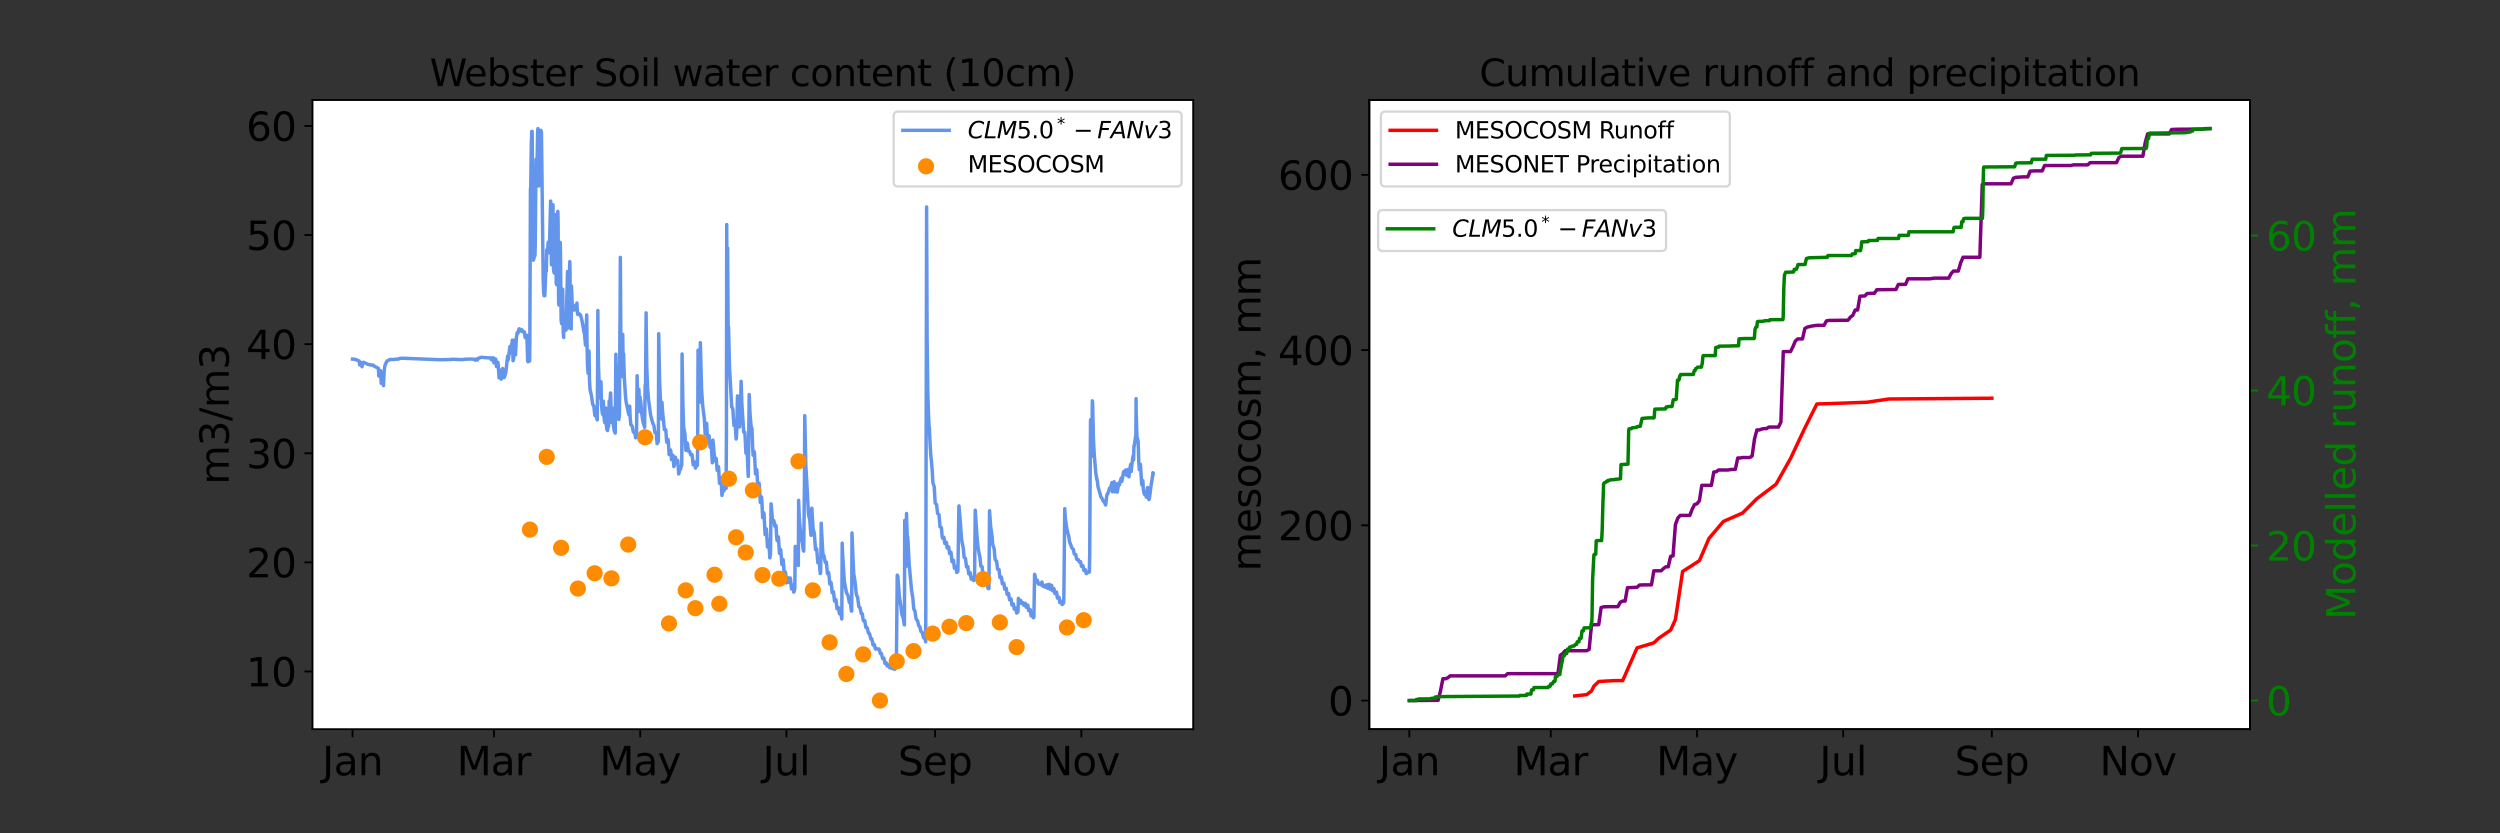 <?xml version="1.0" encoding="utf-8" standalone="no"?>
<!DOCTYPE svg PUBLIC "-//W3C//DTD SVG 1.1//EN"
  "http://www.w3.org/Graphics/SVG/1.1/DTD/svg11.dtd">
<svg xmlns:xlink="http://www.w3.org/1999/xlink" width="1080pt" height="360pt" viewBox="0 0 1080 360" xmlns="http://www.w3.org/2000/svg" version="1.1">
 <rect x="0" y="0" width="1080" height="360" fill="#333333" stroke="none"/>
 <defs>
  <style type="text/css">*{stroke-linejoin: round; stroke-linecap: butt}</style>
 </defs>
 <g id="figure_1">
  <g id="patch_1">
   <path d="M 0 360 
L 1080 360 
L 1080 0 
L 0 0 
L 0 360 
z
" style="fill: none"/>
  </g>
  <g id="axes_1">
   <g id="patch_2">
    <path d="M 135 315 
L 515.455 315 
L 515.455 43.2 
L 135 43.2 
z
" style="fill: #ffffff"/>
   </g>
   <g id="line2d_1">
    <path d="M 152.293 155.127 
L 152.639 155.146 
L 152.984 155.162 
L 153.588 155.318 
L 154.106 155.427 
L 154.624 155.834 
L 155.228 155.983 
L 155.357 157.608 
L 155.4 157.146 
L 155.53 156.715 
L 156.22 156.704 
L 156.393 158.44 
L 156.436 158.177 
L 156.695 156.667 
L 156.911 156.518 
L 157.17 156.578 
L 157.99 156.966 
L 158.291 157.07 
L 158.723 157.328 
L 160.277 157.704 
L 160.795 157.634 
L 161.355 157.876 
L 161.701 158.215 
L 163.47 159.139 
L 163.643 162.448 
L 163.729 161.946 
L 164.074 160.211 
L 164.29 160.122 
L 164.419 160.149 
L 164.505 162.156 
L 164.678 165.595 
L 164.808 164.981 
L 165.369 161.793 
L 165.412 161.895 
L 165.671 166.6 
L 165.714 165.263 
L 165.973 160.131 
L 166.275 157.959 
L 166.534 157.245 
L 166.706 157.077 
L 166.879 156.501 
L 167.224 155.969 
L 167.656 155.716 
L 167.915 155.662 
L 168.303 155.306 
L 168.735 155.278 
L 170.676 155.285 
L 170.892 155.135 
L 171.885 155.17 
L 172.1 155.108 
L 172.705 154.834 
L 173.481 154.78 
L 173.956 154.758 
L 190.182 155.406 
L 195.014 155.297 
L 195.273 155.18 
L 196.05 155.206 
L 199.675 155.361 
L 200.883 155.186 
L 202.998 155.119 
L 203.429 155.118 
L 204.94 155.197 
L 205.199 155.586 
L 205.242 155.582 
L 205.414 155.239 
L 205.673 155.104 
L 205.932 155.153 
L 206.148 155.562 
L 206.234 155.515 
L 206.493 154.891 
L 206.925 154.678 
L 207.313 154.563 
L 207.744 154.364 
L 208.219 154.374 
L 211.283 154.633 
L 211.973 154.576 
L 212.146 154.612 
L 212.319 155.455 
L 212.405 155.224 
L 212.578 154.807 
L 213.052 154.571 
L 213.139 154.58 
L 213.311 156.291 
L 213.397 156.745 
L 213.44 156.709 
L 213.613 156.197 
L 214.002 155.043 
L 214.131 155.126 
L 214.217 155.791 
L 214.476 158.349 
L 214.563 158.332 
L 214.735 157.876 
L 215.08 156.509 
L 215.123 156.61 
L 215.253 158.102 
L 215.598 163.218 
L 215.685 163.003 
L 215.987 160.801 
L 216.116 159.916 
L 216.159 159.953 
L 216.289 161.148 
L 216.504 163.813 
L 216.547 163.67 
L 216.85 160.828 
L 217.065 159.536 
L 217.152 159.209 
L 217.195 159.359 
L 217.324 161.403 
L 217.454 162.544 
L 217.627 163.09 
L 217.799 163.091 
L 217.971 162.747 
L 218.533 160.741 
L 219.31 153.797 
L 219.353 153.832 
L 219.439 153.89 
L 219.568 155.418 
L 219.611 155.183 
L 220.172 150.388 
L 220.345 149.639 
L 220.388 149.657 
L 220.518 150.122 
L 220.647 152.409 
L 220.69 152.079 
L 221.337 146.923 
L 221.424 147.143 
L 221.553 153.033 
L 221.64 155.821 
L 221.683 155.403 
L 221.769 155.557 
L 221.812 155.441 
L 221.942 154.205 
L 222.46 146.884 
L 222.503 147.241 
L 222.632 150.497 
L 222.718 153.261 
L 222.761 152.084 
L 223.064 145.987 
L 223.452 143.704 
L 223.625 143.709 
L 223.711 144.001 
L 223.754 143.967 
L 224.185 142.163 
L 224.358 142.028 
L 224.531 142.217 
L 224.747 143.03 
L 224.79 143.014 
L 224.962 142.574 
L 225.221 142.39 
L 225.437 142.455 
L 225.609 142.709 
L 225.868 143.394 
L 226.041 143.364 
L 226.473 143.377 
L 226.559 143.425 
L 226.689 144.448 
L 226.861 145.822 
L 226.904 145.785 
L 227.336 145.135 
L 227.508 144.834 
L 227.638 145.626 
L 227.767 149.708 
L 227.94 155.928 
L 228.113 156.29 
L 228.199 155.93 
L 228.415 152.845 
L 228.587 151.065 
L 228.76 155.956 
L 228.803 155.823 
L 228.889 147.834 
L 229.148 81.643 
L 229.191 83.045 
L 229.234 83.379 
L 229.537 61.273 
L 229.58 61.205 
L 229.709 56.757 
L 229.882 56.757 
L 229.925 58.907 
L 230.313 112.025 
L 230.356 112.408 
L 230.443 112.266 
L 230.615 111.037 
L 230.702 111.634 
L 230.831 109.843 
L 230.874 110.14 
L 231.09 110.439 
L 231.22 106.333 
L 231.565 68.825 
L 231.608 68.971 
L 231.953 74.713 
L 232.039 68.661 
L 232.255 57.013 
L 232.385 55.555 
L 232.428 55.749 
L 232.73 73.517 
L 232.773 80.362 
L 232.816 77.821 
L 233.118 56.757 
L 233.506 56.704 
L 233.636 56.296 
L 233.679 56.355 
L 233.809 56.757 
L 233.852 56.757 
L 233.895 57.333 
L 234.111 73.709 
L 234.283 89.137 
L 234.672 121.994 
L 234.887 126.799 
L 235.06 127.778 
L 235.103 127.773 
L 235.276 127.631 
L 235.362 127.729 
L 235.88 114.597 
L 235.923 116.358 
L 236.01 117.183 
L 236.182 107.99 
L 236.225 107.997 
L 236.398 107.635 
L 236.441 107.739 
L 236.57 107.982 
L 236.7 106.088 
L 236.829 104.608 
L 237.045 109.097 
L 237.175 108.978 
L 237.261 109.234 
L 237.347 107.886 
L 237.606 96.583 
L 237.865 86.846 
L 237.908 87.065 
L 238.037 92.521 
L 238.21 114.358 
L 238.253 113.925 
L 238.34 112.455 
L 238.555 103.603 
L 238.858 88.443 
L 238.901 88.659 
L 239.117 116.231 
L 239.332 117.748 
L 239.505 118.004 
L 239.548 117.834 
L 239.634 113.434 
L 239.936 92.746 
L 240.023 97.73 
L 240.282 122.416 
L 240.411 122.943 
L 240.454 122.186 
L 240.972 91.317 
L 241.015 91.582 
L 241.101 95.9 
L 241.317 130.536 
L 241.447 131.773 
L 241.49 131.671 
L 241.619 123.747 
L 241.921 106.685 
L 242.008 104.737 
L 242.051 105.107 
L 242.137 109.819 
L 242.396 138.14 
L 242.612 139.821 
L 242.698 138.456 
L 243.086 124.941 
L 243.13 128.56 
L 243.302 143.645 
L 243.518 145.794 
L 243.648 135.809 
L 243.691 137.873 
L 243.863 141.863 
L 244.036 142.354 
L 244.51 142.626 
L 244.597 141.326 
L 244.856 128.749 
L 245.158 117.309 
L 245.201 117.514 
L 245.287 128.333 
L 245.46 141.096 
L 245.503 141.708 
L 245.546 141.028 
L 246.15 113.012 
L 246.193 114.336 
L 246.237 116.8 
L 246.409 137.549 
L 246.711 141.972 
L 246.755 142.1 
L 246.884 123.547 
L 246.927 125.219 
L 247.272 132.595 
L 247.315 132.587 
L 247.358 131.613 
L 247.402 132.077 
L 247.574 134.017 
L 247.876 133.752 
L 248.006 133.792 
L 248.092 132.783 
L 248.135 132.096 
L 248.179 132.482 
L 248.308 133.734 
L 248.438 133.437 
L 248.653 133.918 
L 249.041 133.948 
L 249.214 130.917 
L 249.43 134.807 
L 249.603 135.843 
L 249.646 135.752 
L 249.862 135.371 
L 250.121 135.462 
L 250.379 135.739 
L 250.638 136.273 
L 250.681 136.196 
L 250.768 136.052 
L 251.156 137.407 
L 251.458 138.755 
L 252.321 143.659 
L 252.364 143.468 
L 252.407 143.553 
L 252.451 143.692 
L 252.925 149.124 
L 252.969 149.154 
L 253.098 146.025 
L 253.443 136.043 
L 253.486 136.571 
L 253.572 147.334 
L 253.788 157.662 
L 254.047 161.278 
L 254.09 161.314 
L 254.177 159.652 
L 254.436 151.658 
L 254.479 152.072 
L 254.652 164.116 
L 254.91 168.361 
L 255.428 170.558 
L 255.558 171.266 
L 256.032 174.642 
L 256.464 175.336 
L 256.55 175.587 
L 256.723 177.248 
L 256.982 179.493 
L 257.327 179.635 
L 257.586 179.972 
L 258.017 181.387 
L 258.19 153.33 
L 258.276 134.151 
L 258.319 140.407 
L 258.535 157.764 
L 258.837 166.173 
L 259.183 171.198 
L 259.269 171.953 
L 259.312 171.777 
L 259.614 164.903 
L 259.657 166.085 
L 259.83 174.598 
L 260.132 178.012 
L 260.348 178.981 
L 260.391 178.88 
L 260.563 175.086 
L 260.65 173.326 
L 260.693 173.787 
L 260.866 179.713 
L 261.167 182.193 
L 261.34 182.646 
L 261.426 181.86 
L 261.685 176.268 
L 261.728 177.001 
L 261.901 183.057 
L 262.16 185.578 
L 262.462 186 
L 262.548 185.399 
L 262.764 182.12 
L 262.807 182.539 
L 262.937 184.19 
L 263.152 173.268 
L 263.196 173.278 
L 263.325 175.613 
L 263.368 175.457 
L 263.541 172.969 
L 263.757 169.768 
L 263.8 169.796 
L 264.015 177.847 
L 264.317 182.043 
L 264.404 182.624 
L 264.447 182.442 
L 264.792 176.376 
L 264.835 177.006 
L 265.008 183.65 
L 265.267 185.773 
L 265.612 186.798 
L 265.785 187.102 
L 266.044 153.028 
L 266.13 156.001 
L 266.216 159.433 
L 266.518 170.162 
L 266.691 173.057 
L 266.734 172.788 
L 266.777 172.664 
L 266.993 175.947 
L 267.338 181.24 
L 267.597 179.164 
L 267.813 140.405 
L 267.856 138.618 
L 267.986 111.188 
L 268.201 145.074 
L 268.504 157.309 
L 268.762 162.672 
L 269.021 144.448 
L 269.064 147.978 
L 269.28 160.003 
L 269.41 152.85 
L 269.453 154.925 
L 269.712 163.475 
L 270.229 171.315 
L 270.488 173.668 
L 271.567 178.774 
L 271.74 179.262 
L 271.826 178.491 
L 271.999 175.437 
L 272.042 175.493 
L 272.214 180.102 
L 272.517 183.487 
L 273.078 183.991 
L 273.207 184.53 
L 273.595 186.633 
L 273.984 186.733 
L 274.2 186.967 
L 274.329 187.484 
L 274.545 189.126 
L 274.674 188.982 
L 274.976 188.762 
L 275.235 162.322 
L 275.278 164.548 
L 275.537 174.626 
L 275.753 177.842 
L 275.969 168.553 
L 276.012 168.183 
L 276.271 174.718 
L 276.53 171.612 
L 276.573 172.204 
L 276.702 173.43 
L 276.745 173.36 
L 276.789 173.317 
L 277.177 178.304 
L 277.738 182.035 
L 278.472 184.611 
L 278.687 167.218 
L 278.731 166.21 
L 278.774 166.548 
L 278.86 167.252 
L 279.119 135.149 
L 279.162 140.885 
L 279.421 159.052 
L 279.766 167.803 
L 280.198 172.843 
L 281.061 179.276 
L 281.665 181.699 
L 281.924 182.564 
L 282.528 184.074 
L 282.916 186.856 
L 282.959 186.839 
L 283.218 186.842 
L 283.434 187.001 
L 283.564 187.9 
L 283.866 191.646 
L 283.909 191.59 
L 284.427 190.671 
L 284.556 144.17 
L 284.599 146.58 
L 284.945 164.385 
L 285.29 172.122 
L 285.851 181.031 
L 285.98 173.873 
L 286.023 174.493 
L 286.282 178.391 
L 286.8 183.489 
L 287.016 185.61 
L 287.361 185.479 
L 287.577 185.635 
L 287.663 186.155 
L 287.836 188.714 
L 288.008 191.011 
L 288.052 190.962 
L 288.526 189.869 
L 288.612 189.873 
L 288.742 191.125 
L 289.044 196.335 
L 289.087 196.238 
L 289.562 194.551 
L 289.648 194.387 
L 289.691 194.409 
L 289.821 195.089 
L 290.079 198.567 
L 290.166 198.406 
L 290.684 196.645 
L 290.77 197.19 
L 291.115 201.564 
L 291.159 201.491 
L 291.288 200.91 
L 291.461 197.524 
L 291.547 197.617 
L 291.762 197.51 
L 292.021 198.762 
L 292.194 199.975 
L 292.237 199.927 
L 292.755 198.932 
L 292.798 199.083 
L 292.971 201.608 
L 293.186 204.759 
L 293.23 204.705 
L 293.834 202.325 
L 293.877 202.408 
L 294.007 202.719 
L 294.309 201.359 
L 294.525 201.065 
L 294.654 152.93 
L 294.697 155.865 
L 294.999 174.162 
L 295.301 184.189 
L 295.69 186.456 
L 295.905 187.549 
L 296.078 190.911 
L 296.293 194.545 
L 296.337 194.52 
L 296.682 193.985 
L 296.725 193.949 
L 296.855 191.33 
L 296.941 191.65 
L 297.2 193.41 
L 297.416 194.919 
L 297.675 194.951 
L 297.933 194.995 
L 298.063 195.393 
L 298.408 196.528 
L 298.71 196.408 
L 298.926 196.377 
L 299.012 196.607 
L 299.185 198.319 
L 299.444 200.795 
L 300.005 199.506 
L 300.048 199.561 
L 300.177 200.209 
L 300.436 202.205 
L 300.566 201.968 
L 301.083 200.834 
L 301.256 201.008 
L 301.386 192.242 
L 301.558 151.263 
L 301.601 151.622 
L 301.645 151.412 
L 302.033 163.253 
L 302.421 173.687 
L 302.551 148.048 
L 302.594 149.813 
L 303.069 167.772 
L 303.5 174.66 
L 303.845 177.565 
L 304.277 180.991 
L 304.622 187.532 
L 304.665 187.461 
L 304.967 187.015 
L 305.14 186.982 
L 305.27 182.861 
L 305.313 183.414 
L 305.658 191.043 
L 305.787 190.88 
L 306.176 190.386 
L 306.305 188.225 
L 306.348 188.444 
L 306.737 193.178 
L 306.909 193.067 
L 307.211 192.904 
L 307.254 192.954 
L 307.384 194.387 
L 307.729 199.923 
L 307.859 199.392 
L 307.988 190.123 
L 308.074 190.901 
L 308.635 197.354 
L 308.765 198.969 
L 308.851 198.88 
L 309.326 197.964 
L 309.369 198.061 
L 309.498 199.414 
L 309.801 203.159 
L 309.973 202.695 
L 310.361 201.622 
L 310.448 202.159 
L 310.62 205.385 
L 310.836 208.809 
L 311.009 208.145 
L 311.397 206.404 
L 311.44 206.465 
L 311.569 208.239 
L 311.872 214.032 
L 311.915 213.939 
L 312.174 212.509 
L 312.476 210.878 
L 312.519 210.94 
L 312.778 211.978 
L 312.821 211.724 
L 313.123 210.037 
L 313.468 208.936 
L 313.511 208.956 
L 313.641 210.248 
L 313.684 211 
L 313.814 187.307 
L 313.943 96.987 
L 313.986 107.903 
L 314.202 120.167 
L 314.332 107.194 
L 314.547 140.015 
L 314.59 142.222 
L 314.676 141.328 
L 314.72 141.168 
L 315.151 158.733 
L 316.1 175.876 
L 316.273 176.036 
L 316.532 176.611 
L 316.618 177.041 
L 316.791 179.836 
L 317.05 183.758 
L 317.266 183.52 
L 317.568 183.356 
L 317.654 183.951 
L 317.999 189.651 
L 318.042 189.593 
L 318.129 189.058 
L 318.345 184.753 
L 318.56 171.394 
L 318.604 171.036 
L 319.078 182.767 
L 319.294 183.88 
L 319.51 184.44 
L 319.639 179.424 
L 319.769 171.754 
L 319.812 173.041 
L 319.898 176.317 
L 320.157 164.72 
L 320.459 174.056 
L 321.279 186.657 
L 321.322 186.643 
L 321.71 186.617 
L 321.754 186.69 
L 321.883 188.614 
L 322.228 195.775 
L 322.271 195.722 
L 322.66 194.676 
L 322.703 194.727 
L 322.789 195.363 
L 322.962 199.676 
L 323.221 205.803 
L 323.264 205.8 
L 323.652 170.468 
L 324.04 179.232 
L 324.472 184.216 
L 324.602 185.037 
L 324.645 184.896 
L 324.775 184.707 
L 324.861 185.539 
L 325.12 192.8 
L 325.335 196.668 
L 325.508 196.366 
L 325.637 196.096 
L 325.767 195.051 
L 325.853 195.174 
L 325.94 195.995 
L 326.371 204.725 
L 326.458 204.463 
L 326.888 202.858 
L 326.932 202.94 
L 327.061 204.816 
L 327.364 210.804 
L 327.406 210.8 
L 327.752 209.335 
L 327.924 208.766 
L 327.968 208.837 
L 328.097 210.759 
L 328.442 217.041 
L 328.701 215.865 
L 328.96 214.67 
L 329.003 214.734 
L 329.133 216.878 
L 329.478 223.663 
L 329.694 222.795 
L 329.953 221.562 
L 329.995 221.593 
L 330.082 222.269 
L 330.513 230.943 
L 330.6 230.701 
L 331.031 228.453 
L 331.075 228.546 
L 331.204 230.264 
L 331.549 236.292 
L 331.722 235.5 
L 332.067 233.385 
L 332.11 233.446 
L 332.24 235.506 
L 332.542 240.978 
L 332.585 240.972 
L 332.844 239.563 
L 333.102 217.651 
L 333.189 218.249 
L 333.707 224.825 
L 333.923 224.94 
L 334.268 224.911 
L 334.441 225.568 
L 334.699 227.262 
L 334.915 227.173 
L 335.131 226.9 
L 335.174 226.986 
L 335.261 227.502 
L 335.52 231.846 
L 335.692 233.512 
L 335.821 233.237 
L 336.253 231.942 
L 336.339 232.833 
L 336.727 239.063 
L 336.771 238.975 
L 337.073 237.898 
L 337.203 237.414 
L 337.245 237.427 
L 337.332 237.932 
L 337.763 243.88 
L 337.85 243.59 
L 338.281 241.695 
L 338.324 241.761 
L 338.454 243.332 
L 338.799 248.523 
L 339.015 247.879 
L 339.274 247.111 
L 339.316 247.187 
L 339.403 247.726 
L 339.792 251.801 
L 339.834 251.752 
L 340.439 249.604 
L 340.482 249.681 
L 340.654 250.316 
L 340.827 251.577 
L 340.87 251.564 
L 341.388 249.66 
L 341.475 249.99 
L 341.906 254.415 
L 341.949 254.308 
L 342.467 252.691 
L 342.51 252.87 
L 342.899 255.801 
L 342.985 255.682 
L 343.33 254.48 
L 343.373 252.545 
L 343.546 236.083 
L 343.589 236.031 
L 343.761 238.603 
L 343.977 241.075 
L 344.323 241.714 
L 344.495 241.976 
L 344.582 242.482 
L 344.668 243.466 
L 344.711 243.304 
L 344.754 242.629 
L 344.797 242.941 
L 344.883 244.284 
L 345.013 216.159 
L 345.142 220.393 
L 345.444 225.743 
L 346.135 232.72 
L 346.566 234.338 
L 346.653 234.619 
L 346.912 237.008 
L 347.084 237.968 
L 347.213 238.08 
L 347.516 209.1 
L 347.645 179.575 
L 347.689 180.979 
L 347.775 184.932 
L 348.12 201.142 
L 348.508 208.061 
L 348.767 212.487 
L 349.242 222.048 
L 349.803 224.551 
L 350.32 231.227 
L 350.45 231.245 
L 350.493 230.381 
L 350.666 219.709 
L 350.709 219.561 
L 350.925 223.086 
L 351.27 228.716 
L 351.615 229.688 
L 351.702 229.879 
L 351.831 230.929 
L 352.306 237.419 
L 352.521 237.284 
L 352.738 237.082 
L 352.78 237.171 
L 352.867 237.801 
L 353.298 243.113 
L 353.341 243.036 
L 353.816 242.175 
L 353.859 242.245 
L 353.989 243.615 
L 354.334 247.787 
L 354.506 247.444 
L 354.592 242.823 
L 354.765 226.03 
L 354.809 227.172 
L 355.456 238.973 
L 355.801 239.827 
L 355.931 240.146 
L 356.534 242.944 
L 356.966 242.816 
L 357.052 243.361 
L 357.441 247.802 
L 357.528 247.723 
L 357.916 247.222 
L 357.958 247.265 
L 358.045 247.736 
L 358.476 252.278 
L 358.52 252.244 
L 358.822 251.794 
L 358.952 251.585 
L 358.994 251.614 
L 359.081 251.983 
L 359.512 256.091 
L 359.599 256.04 
L 360.03 255.645 
L 360.073 255.735 
L 360.246 257.268 
L 360.505 259.657 
L 360.634 259.644 
L 361.109 259.06 
L 361.238 259.919 
L 361.583 262.991 
L 361.8 262.78 
L 362.144 262.389 
L 362.274 262.86 
L 362.619 265.144 
L 362.878 264.82 
L 363.137 264.511 
L 363.224 264.799 
L 363.654 267.406 
L 363.827 234.632 
L 363.957 238.432 
L 364.734 251.097 
L 365.596 255.664 
L 365.813 256.345 
L 366.331 257.161 
L 366.891 260.205 
L 367.323 260.326 
L 367.496 261.699 
L 367.797 263.987 
L 367.927 263.997 
L 368.056 230.238 
L 368.143 232.527 
L 368.531 242.175 
L 368.833 248.061 
L 369.308 250.804 
L 369.48 252.379 
L 369.912 256.75 
L 370.473 257.997 
L 371.034 262.113 
L 371.509 262.46 
L 372.069 265.071 
L 372.458 265.11 
L 372.545 265.347 
L 372.76 267.026 
L 372.975 268.166 
L 373.321 268.146 
L 373.537 268.116 
L 373.666 268.756 
L 374.055 271.067 
L 374.399 271.093 
L 374.572 271.152 
L 374.702 271.458 
L 375.176 273.54 
L 375.652 273.764 
L 376.212 276.1 
L 376.644 276.019 
L 376.773 276.584 
L 377.162 278.663 
L 377.377 278.628 
L 377.679 278.401 
L 377.723 278.491 
L 377.895 279.188 
L 378.197 280.394 
L 378.413 280.352 
L 378.801 280.207 
L 379.276 280.446 
L 379.665 280.355 
L 379.794 280.535 
L 380.355 282.413 
L 380.786 282.343 
L 380.959 283.066 
L 381.261 284.457 
L 381.52 284.411 
L 381.822 284.309 
L 381.952 284.838 
L 382.296 286.586 
L 382.555 286.51 
L 382.858 286.345 
L 383.073 287.174 
L 383.332 287.748 
L 383.549 287.613 
L 383.893 287.175 
L 383.937 287.231 
L 384.066 287.584 
L 384.368 288.483 
L 384.497 288.335 
L 384.929 287.818 
L 385.102 288.313 
L 385.317 288.803 
L 385.49 288.764 
L 385.965 288.27 
L 386.094 288.42 
L 386.397 289.161 
L 386.698 288.936 
L 386.957 288.648 
L 387.13 288.571 
L 387.216 288.523 
L 387.604 248.451 
L 387.821 248.873 
L 387.863 248.842 
L 388.209 253.229 
L 388.51 257.597 
L 389.245 262.276 
L 389.546 265.18 
L 390.193 266.968 
L 390.625 269.859 
L 390.711 269.976 
L 390.841 224.786 
L 390.928 227.538 
L 391.488 244.665 
L 391.617 221.834 
L 391.747 226.805 
L 392.006 233.165 
L 392.135 231.971 
L 392.265 234.042 
L 392.783 244.053 
L 393.776 254.86 
L 394.336 258.327 
L 394.724 262.975 
L 395.2 263.918 
L 395.329 264.241 
L 395.545 266.125 
L 395.76 267.449 
L 396.192 267.907 
L 396.365 268.075 
L 396.925 270.41 
L 397.401 270.767 
L 397.616 271.899 
L 397.831 272.778 
L 398.436 273.182 
L 398.996 275.507 
L 399.472 275.615 
L 399.903 277.253 
L 400.162 153.852 
L 400.291 89.403 
L 400.507 145.236 
L 400.809 169.56 
L 401.155 180.001 
L 401.414 185.062 
L 401.456 184.532 
L 401.715 190.067 
L 402.061 196.076 
L 402.665 202.476 
L 403.01 208.489 
L 403.571 210.244 
L 403.744 213.134 
L 404.003 217.325 
L 404.391 217.748 
L 404.607 218.006 
L 404.78 219.591 
L 405.039 221.795 
L 405.34 222.056 
L 405.642 222.296 
L 405.815 224.297 
L 406.074 227.6 
L 406.463 227.753 
L 406.634 227.867 
L 406.721 228.238 
L 406.98 231.621 
L 407.152 232.487 
L 407.411 232.342 
L 407.757 232.115 
L 407.887 232.872 
L 408.146 234.798 
L 408.447 234.593 
L 408.793 234.274 
L 408.835 234.369 
L 408.922 234.877 
L 409.181 236.751 
L 409.224 236.735 
L 409.785 236.258 
L 409.828 236.327 
L 410 237.588 
L 410.217 239.127 
L 410.259 239.101 
L 410.821 238.579 
L 410.95 239.591 
L 411.252 242.669 
L 411.683 242.17 
L 411.856 241.984 
L 411.986 242.807 
L 412.288 245.414 
L 412.547 245.118 
L 412.892 244.676 
L 413.021 245.413 
L 413.28 247.284 
L 413.41 247.255 
L 413.798 246.81 
L 413.884 243.086 
L 414.23 218.78 
L 414.272 218.556 
L 414.618 222.732 
L 414.661 222.792 
L 415.222 230.595 
L 415.481 233.479 
L 416.128 236.808 
L 416.473 240.675 
L 416.862 241.034 
L 417.078 241.277 
L 417.552 244.917 
L 417.596 244.908 
L 418.114 244.777 
L 418.286 246.468 
L 418.502 247.93 
L 418.847 247.649 
L 419.106 247.366 
L 419.149 247.517 
L 419.538 250.162 
L 419.624 250.095 
L 420.142 249.47 
L 420.185 249.515 
L 420.53 250.779 
L 420.616 250.717 
L 420.962 250.352 
L 421.004 249.867 
L 421.307 220.418 
L 421.35 221.118 
L 422.04 231.481 
L 422.515 236.451 
L 422.731 237.92 
L 423.378 241.038 
L 423.68 244.501 
L 423.982 244.678 
L 424.284 244.808 
L 424.457 246.932 
L 424.716 249.679 
L 424.888 249.69 
L 425.147 249.619 
L 425.276 249.765 
L 425.406 250.36 
L 425.752 252.102 
L 426.053 251.959 
L 426.399 251.8 
L 426.529 252.268 
L 426.83 254.227 
L 427.089 254.282 
L 427.218 254.259 
L 427.477 220.65 
L 427.953 227.329 
L 428.6 232.03 
L 428.859 235.332 
L 429.204 236.3 
L 429.506 237.125 
L 429.721 240.102 
L 429.937 241.817 
L 430.239 242.164 
L 430.498 242.347 
L 430.628 243.143 
L 430.93 245.81 
L 431.146 245.947 
L 431.577 246.05 
L 431.749 247.784 
L 431.966 249.515 
L 432.181 249.617 
L 432.397 249.489 
L 432.57 249.286 
L 432.613 249.34 
L 432.742 250.223 
L 433.001 252.181 
L 433.217 252.193 
L 433.649 251.973 
L 433.778 252.739 
L 434.037 254.486 
L 434.209 254.443 
L 434.684 254.13 
L 434.814 254.969 
L 435.073 256.774 
L 435.245 256.755 
L 435.72 256.431 
L 435.849 257.246 
L 436.108 259.09 
L 436.28 259.066 
L 436.756 258.695 
L 436.885 259.538 
L 437.144 261.352 
L 437.316 261.334 
L 437.704 260.931 
L 437.791 260.918 
L 437.921 261.644 
L 438.18 263.161 
L 438.395 263.023 
L 438.827 262.65 
L 438.956 263.364 
L 439.215 264.84 
L 439.431 264.683 
L 439.776 264.248 
L 439.949 258.484 
L 439.992 258.669 
L 440.251 259.921 
L 440.466 259.772 
L 440.941 259.372 
L 441.028 259.66 
L 441.287 260.738 
L 441.546 260.632 
L 441.934 260.357 
L 442.106 261 
L 442.322 261.503 
L 442.581 261.289 
L 442.97 260.652 
L 443.012 260.731 
L 443.229 262.085 
L 443.358 262.345 
L 443.573 262.192 
L 443.876 261.644 
L 444.005 261.432 
L 444.135 262.212 
L 444.394 263.818 
L 444.566 263.734 
L 445.041 263.351 
L 445.17 264.24 
L 445.429 266.079 
L 445.601 266.017 
L 445.947 265.596 
L 446.033 265.454 
L 446.077 265.534 
L 446.249 266.224 
L 446.422 266.873 
L 446.465 266.848 
L 446.637 266.659 
L 446.939 248.097 
L 446.983 248.189 
L 447.112 248.568 
L 447.501 250.593 
L 447.76 250.702 
L 448.148 250.704 
L 448.363 251.79 
L 448.579 252.299 
L 448.838 252.283 
L 449.097 252.033 
L 449.184 251.977 
L 449.572 252.629 
L 449.831 252.51 
L 449.96 251.995 
L 450.132 251.445 
L 450.435 252.745 
L 450.65 253.306 
L 450.909 253.261 
L 451.297 252.958 
L 451.341 253.05 
L 451.643 253.717 
L 451.902 253.625 
L 451.988 253.49 
L 452.204 252.593 
L 452.247 252.711 
L 452.42 253.532 
L 452.679 254.167 
L 452.765 254.13 
L 453.239 252.426 
L 453.283 252.413 
L 453.456 254.017 
L 453.715 254.626 
L 453.801 254.593 
L 454.275 252.871 
L 454.318 252.885 
L 454.491 254.575 
L 454.75 255.268 
L 454.922 255.211 
L 455.095 254.692 
L 455.268 254.367 
L 455.311 254.279 
L 455.699 256.374 
L 455.872 256.424 
L 456.174 256.148 
L 456.433 255.78 
L 456.476 255.887 
L 456.649 257.455 
L 456.822 258.39 
L 457.123 258.253 
L 457.469 257.978 
L 457.598 258.725 
L 457.857 260.347 
L 458.116 260.177 
L 458.505 259.777 
L 458.677 260.541 
L 458.849 261.15 
L 458.893 261.133 
L 459.324 260.655 
L 459.453 260.522 
L 459.583 258.383 
L 459.971 219.731 
L 460.058 221.53 
L 460.317 224.686 
L 460.964 228.961 
L 461.439 230.695 
L 461.698 231.695 
L 462.042 234.023 
L 462.863 236.156 
L 463.078 236.799 
L 463.466 237.146 
L 463.725 237.324 
L 463.855 238.138 
L 464.071 239.256 
L 464.416 239.5 
L 464.761 239.589 
L 464.934 240.86 
L 465.107 241.586 
L 465.366 241.668 
L 465.84 241.764 
L 466.185 242.728 
L 466.66 242.676 
L 466.79 242.636 
L 466.919 243.233 
L 467.178 244.641 
L 467.394 244.67 
L 467.696 244.492 
L 467.826 244.372 
L 467.868 244.445 
L 467.997 245.367 
L 468.214 246.426 
L 468.473 246.34 
L 468.861 246.113 
L 468.991 246.692 
L 469.25 247.814 
L 469.465 247.73 
L 469.853 247.275 
L 470.069 247.187 
L 470.285 247.265 
L 470.587 247.093 
L 470.76 238.989 
L 470.889 215.617 
L 471.104 181.346 
L 471.536 197.021 
L 471.622 197.161 
L 471.881 173.162 
L 472.011 174.102 
L 472.357 189.5 
L 472.745 196.758 
L 473.392 204.488 
L 473.867 207.317 
L 473.996 207.202 
L 474.341 210.257 
L 474.773 211.761 
L 475.247 213.362 
L 475.506 214.452 
L 476.067 215.404 
L 476.24 215.593 
L 476.585 216.442 
L 477.189 217.138 
L 477.577 218.107 
L 477.621 218.167 
L 477.664 218.059 
L 478.182 213.754 
L 478.268 213.764 
L 478.312 213.399 
L 478.398 213.579 
L 478.484 213.552 
L 479.347 210.827 
L 479.433 211.526 
L 479.477 211.471 
L 479.649 210.77 
L 479.908 210.17 
L 480.339 208.551 
L 480.555 212.434 
L 480.598 211.96 
L 480.857 209.736 
L 481.16 209.028 
L 481.246 208.762 
L 481.289 208.095 
L 481.332 208.611 
L 481.591 212.446 
L 481.634 212.368 
L 481.849 211.367 
L 482.022 209.639 
L 482.281 209.02 
L 482.325 209.157 
L 482.454 210.87 
L 482.626 212.595 
L 483.36 208.662 
L 483.446 208.785 
L 483.619 209.419 
L 484.008 207.683 
L 484.396 206.51 
L 484.439 206.693 
L 484.655 207.946 
L 485.302 204.122 
L 485.474 203.695 
L 485.518 203.672 
L 485.691 204.956 
L 485.733 204.63 
L 485.906 203.555 
L 486.165 203.121 
L 486.51 203.029 
L 486.553 203.116 
L 486.726 205.327 
L 486.769 205.163 
L 486.985 203.218 
L 487.201 202.862 
L 487.46 202.86 
L 487.503 202.884 
L 487.589 203.715 
L 487.675 205.971 
L 487.719 205.957 
L 487.892 203.656 
L 488.452 200.557 
L 488.539 200.58 
L 488.668 203.033 
L 488.711 203.682 
L 488.754 202.831 
L 488.884 201.435 
L 489.057 200.093 
L 489.445 197.154 
L 489.531 196.86 
L 489.574 196.984 
L 489.704 198.678 
L 489.876 192.593 
L 489.919 192.895 
L 490.005 192.55 
L 490.567 188.511 
L 490.653 189.741 
L 490.696 188.638 
L 490.782 172.23 
L 490.826 177.844 
L 491.128 188.035 
L 491.387 189.87 
L 491.602 190.364 
L 491.646 190.331 
L 491.732 192.097 
L 491.947 199.651 
L 492.206 202.892 
L 492.25 202.887 
L 492.379 202.048 
L 492.638 200.545 
L 492.681 200.621 
L 493.199 209.111 
L 493.329 209.549 
L 493.458 209.015 
L 493.674 207.625 
L 493.717 207.796 
L 493.933 211.537 
L 494.191 212.955 
L 494.407 213.567 
L 494.709 212.329 
L 494.795 212.836 
L 495.184 214.786 
L 495.227 214.77 
L 495.357 213.693 
L 495.701 210.75 
L 495.745 210.622 
L 495.788 210.675 
L 496.219 215.523 
L 496.349 215.809 
L 496.392 215.751 
L 496.565 215.039 
L 496.781 213.47 
L 497.083 210.952 
L 497.902 205.6 
L 497.946 205.578 
L 497.989 205.408 
L 498.032 204.217 
L 498.075 204.589 
L 498.119 205.188 
L 498.161 204.631 
" clip-path="url(#pb4e154ced9)" style="fill: none; stroke: #6495ed; stroke-width: 1.5; stroke-linecap: square"/>
   </g>
   <g id="matplotlib.axis_1">
    <g id="xtick_1">
     <g id="line2d_2">
      <defs>
       <path id="mcb2a70b4ae" d="M 0 0 
L 0 3.5 
" style="stroke: #000000; stroke-width: 0.8"/>
      </defs>
      <g>
       <use xlink:href="#mcb2a70b4ae" x="152.293" y="315" style="stroke: #000000; stroke-width: 0.8"/>
      </g>
     </g>
     <g id="text_1">
      <!-- Jan -->
      <g transform="translate(139.19 334.917)scale(0.17 -0.17)">
       <defs>
        <path id="DejaVuSans-4a" d="M 628 4666 
L 1259 4666 
L 1259 325 
Q 1259 -519 939 -900 
Q 619 -1281 -91 -1281 
L -331 -1281 
L -331 -750 
L -134 -750 
Q 284 -750 456 -515 
Q 628 -281 628 325 
L 628 4666 
z
" transform="scale(0.016)"/>
        <path id="DejaVuSans-61" d="M 2194 1759 
Q 1497 1759 1228 1600 
Q 959 1441 959 1056 
Q 959 750 1161 570 
Q 1363 391 1709 391 
Q 2188 391 2477 730 
Q 2766 1069 2766 1631 
L 2766 1759 
L 2194 1759 
z
M 3341 1997 
L 3341 0 
L 2766 0 
L 2766 531 
Q 2569 213 2275 61 
Q 1981 -91 1556 -91 
Q 1019 -91 701 211 
Q 384 513 384 1019 
Q 384 1609 779 1909 
Q 1175 2209 1959 2209 
L 2766 2209 
L 2766 2266 
Q 2766 2663 2505 2880 
Q 2244 3097 1772 3097 
Q 1472 3097 1187 3025 
Q 903 2953 641 2809 
L 641 3341 
Q 956 3463 1253 3523 
Q 1550 3584 1831 3584 
Q 2591 3584 2966 3190 
Q 3341 2797 3341 1997 
z
" transform="scale(0.016)"/>
        <path id="DejaVuSans-6e" d="M 3513 2113 
L 3513 0 
L 2938 0 
L 2938 2094 
Q 2938 2591 2744 2837 
Q 2550 3084 2163 3084 
Q 1697 3084 1428 2787 
Q 1159 2491 1159 1978 
L 1159 0 
L 581 0 
L 581 3500 
L 1159 3500 
L 1159 2956 
Q 1366 3272 1645 3428 
Q 1925 3584 2291 3584 
Q 2894 3584 3203 3211 
Q 3513 2838 3513 2113 
z
" transform="scale(0.016)"/>
       </defs>
       <use xlink:href="#DejaVuSans-4a"/>
       <use xlink:href="#DejaVuSans-61" x="29.492"/>
       <use xlink:href="#DejaVuSans-6e" x="90.771"/>
      </g>
     </g>
    </g>
    <g id="xtick_2">
     <g id="line2d_3">
      <g>
       <use xlink:href="#mcb2a70b4ae" x="213.397" y="315" style="stroke: #000000; stroke-width: 0.8"/>
      </g>
     </g>
     <g id="text_2">
      <!-- Mar -->
      <g transform="translate(197.36 334.917)scale(0.17 -0.17)">
       <defs>
        <path id="DejaVuSans-4d" d="M 628 4666 
L 1569 4666 
L 2759 1491 
L 3956 4666 
L 4897 4666 
L 4897 0 
L 4281 0 
L 4281 4097 
L 3078 897 
L 2444 897 
L 1241 4097 
L 1241 0 
L 628 0 
L 628 4666 
z
" transform="scale(0.016)"/>
        <path id="DejaVuSans-72" d="M 2631 2963 
Q 2534 3019 2420 3045 
Q 2306 3072 2169 3072 
Q 1681 3072 1420 2755 
Q 1159 2438 1159 1844 
L 1159 0 
L 581 0 
L 581 3500 
L 1159 3500 
L 1159 2956 
Q 1341 3275 1631 3429 
Q 1922 3584 2338 3584 
Q 2397 3584 2469 3576 
Q 2541 3569 2628 3553 
L 2631 2963 
z
" transform="scale(0.016)"/>
       </defs>
       <use xlink:href="#DejaVuSans-4d"/>
       <use xlink:href="#DejaVuSans-61" x="86.279"/>
       <use xlink:href="#DejaVuSans-72" x="147.559"/>
      </g>
     </g>
    </g>
    <g id="xtick_3">
     <g id="line2d_4">
      <g>
       <use xlink:href="#mcb2a70b4ae" x="276.573" y="315" style="stroke: #000000; stroke-width: 0.8"/>
      </g>
     </g>
     <g id="text_3">
      <!-- May -->
      <g transform="translate(258.999 334.917)scale(0.17 -0.17)">
       <defs>
        <path id="DejaVuSans-79" d="M 2059 -325 
Q 1816 -950 1584 -1140 
Q 1353 -1331 966 -1331 
L 506 -1331 
L 506 -850 
L 844 -850 
Q 1081 -850 1212 -737 
Q 1344 -625 1503 -206 
L 1606 56 
L 191 3500 
L 800 3500 
L 1894 763 
L 2988 3500 
L 3597 3500 
L 2059 -325 
z
" transform="scale(0.016)"/>
       </defs>
       <use xlink:href="#DejaVuSans-4d"/>
       <use xlink:href="#DejaVuSans-61" x="86.279"/>
       <use xlink:href="#DejaVuSans-79" x="147.559"/>
      </g>
     </g>
    </g>
    <g id="xtick_4">
     <g id="line2d_5">
      <g>
       <use xlink:href="#mcb2a70b4ae" x="339.748" y="315" style="stroke: #000000; stroke-width: 0.8"/>
      </g>
     </g>
     <g id="text_4">
      <!-- Jul -->
      <g transform="translate(329.493 334.917)scale(0.17 -0.17)">
       <defs>
        <path id="DejaVuSans-75" d="M 544 1381 
L 544 3500 
L 1119 3500 
L 1119 1403 
Q 1119 906 1312 657 
Q 1506 409 1894 409 
Q 2359 409 2629 706 
Q 2900 1003 2900 1516 
L 2900 3500 
L 3475 3500 
L 3475 0 
L 2900 0 
L 2900 538 
Q 2691 219 2414 64 
Q 2138 -91 1772 -91 
Q 1169 -91 856 284 
Q 544 659 544 1381 
z
M 1991 3584 
L 1991 3584 
z
" transform="scale(0.016)"/>
        <path id="DejaVuSans-6c" d="M 603 4863 
L 1178 4863 
L 1178 0 
L 603 0 
L 603 4863 
z
" transform="scale(0.016)"/>
       </defs>
       <use xlink:href="#DejaVuSans-4a"/>
       <use xlink:href="#DejaVuSans-75" x="29.492"/>
       <use xlink:href="#DejaVuSans-6c" x="92.871"/>
      </g>
     </g>
    </g>
    <g id="xtick_5">
     <g id="line2d_6">
      <g>
       <use xlink:href="#mcb2a70b4ae" x="403.959" y="315" style="stroke: #000000; stroke-width: 0.8"/>
      </g>
     </g>
     <g id="text_5">
      <!-- Sep -->
      <g transform="translate(387.937 334.917)scale(0.17 -0.17)">
       <defs>
        <path id="DejaVuSans-53" d="M 3425 4513 
L 3425 3897 
Q 3066 4069 2747 4153 
Q 2428 4238 2131 4238 
Q 1616 4238 1336 4038 
Q 1056 3838 1056 3469 
Q 1056 3159 1242 3001 
Q 1428 2844 1947 2747 
L 2328 2669 
Q 3034 2534 3370 2195 
Q 3706 1856 3706 1288 
Q 3706 609 3251 259 
Q 2797 -91 1919 -91 
Q 1588 -91 1214 -16 
Q 841 59 441 206 
L 441 856 
Q 825 641 1194 531 
Q 1563 422 1919 422 
Q 2459 422 2753 634 
Q 3047 847 3047 1241 
Q 3047 1584 2836 1778 
Q 2625 1972 2144 2069 
L 1759 2144 
Q 1053 2284 737 2584 
Q 422 2884 422 3419 
Q 422 4038 858 4394 
Q 1294 4750 2059 4750 
Q 2388 4750 2728 4690 
Q 3069 4631 3425 4513 
z
" transform="scale(0.016)"/>
        <path id="DejaVuSans-65" d="M 3597 1894 
L 3597 1613 
L 953 1613 
Q 991 1019 1311 708 
Q 1631 397 2203 397 
Q 2534 397 2845 478 
Q 3156 559 3463 722 
L 3463 178 
Q 3153 47 2828 -22 
Q 2503 -91 2169 -91 
Q 1331 -91 842 396 
Q 353 884 353 1716 
Q 353 2575 817 3079 
Q 1281 3584 2069 3584 
Q 2775 3584 3186 3129 
Q 3597 2675 3597 1894 
z
M 3022 2063 
Q 3016 2534 2758 2815 
Q 2500 3097 2075 3097 
Q 1594 3097 1305 2825 
Q 1016 2553 972 2059 
L 3022 2063 
z
" transform="scale(0.016)"/>
        <path id="DejaVuSans-70" d="M 1159 525 
L 1159 -1331 
L 581 -1331 
L 581 3500 
L 1159 3500 
L 1159 2969 
Q 1341 3281 1617 3432 
Q 1894 3584 2278 3584 
Q 2916 3584 3314 3078 
Q 3713 2572 3713 1747 
Q 3713 922 3314 415 
Q 2916 -91 2278 -91 
Q 1894 -91 1617 61 
Q 1341 213 1159 525 
z
M 3116 1747 
Q 3116 2381 2855 2742 
Q 2594 3103 2138 3103 
Q 1681 3103 1420 2742 
Q 1159 2381 1159 1747 
Q 1159 1113 1420 752 
Q 1681 391 2138 391 
Q 2594 391 2855 752 
Q 3116 1113 3116 1747 
z
" transform="scale(0.016)"/>
       </defs>
       <use xlink:href="#DejaVuSans-53"/>
       <use xlink:href="#DejaVuSans-65" x="63.477"/>
       <use xlink:href="#DejaVuSans-70" x="125"/>
      </g>
     </g>
    </g>
    <g id="xtick_6">
     <g id="line2d_7">
      <g>
       <use xlink:href="#mcb2a70b4ae" x="467.135" y="315" style="stroke: #000000; stroke-width: 0.8"/>
      </g>
     </g>
     <g id="text_6">
      <!-- Nov -->
      <g transform="translate(450.544 334.917)scale(0.17 -0.17)">
       <defs>
        <path id="DejaVuSans-4e" d="M 628 4666 
L 1478 4666 
L 3547 763 
L 3547 4666 
L 4159 4666 
L 4159 0 
L 3309 0 
L 1241 3903 
L 1241 0 
L 628 0 
L 628 4666 
z
" transform="scale(0.016)"/>
        <path id="DejaVuSans-6f" d="M 1959 3097 
Q 1497 3097 1228 2736 
Q 959 2375 959 1747 
Q 959 1119 1226 758 
Q 1494 397 1959 397 
Q 2419 397 2687 759 
Q 2956 1122 2956 1747 
Q 2956 2369 2687 2733 
Q 2419 3097 1959 3097 
z
M 1959 3584 
Q 2709 3584 3137 3096 
Q 3566 2609 3566 1747 
Q 3566 888 3137 398 
Q 2709 -91 1959 -91 
Q 1206 -91 779 398 
Q 353 888 353 1747 
Q 353 2609 779 3096 
Q 1206 3584 1959 3584 
z
" transform="scale(0.016)"/>
        <path id="DejaVuSans-76" d="M 191 3500 
L 800 3500 
L 1894 563 
L 2988 3500 
L 3597 3500 
L 2284 0 
L 1503 0 
L 191 3500 
z
" transform="scale(0.016)"/>
       </defs>
       <use xlink:href="#DejaVuSans-4e"/>
       <use xlink:href="#DejaVuSans-6f" x="74.805"/>
       <use xlink:href="#DejaVuSans-76" x="135.986"/>
      </g>
     </g>
    </g>
   </g>
   <g id="matplotlib.axis_2">
    <g id="ytick_1">
     <g id="line2d_8">
      <defs>
       <path id="mc4d153f700" d="M 0 0 
L -3.5 0 
" style="stroke: #000000; stroke-width: 0.8"/>
      </defs>
      <g>
       <use xlink:href="#mc4d153f700" x="135" y="290.076" style="stroke: #000000; stroke-width: 0.8"/>
      </g>
     </g>
     <g id="text_7">
      <!-- 10 -->
      <g transform="translate(106.368 296.535)scale(0.17 -0.17)">
       <defs>
        <path id="DejaVuSans-31" d="M 794 531 
L 1825 531 
L 1825 4091 
L 703 3866 
L 703 4441 
L 1819 4666 
L 2450 4666 
L 2450 531 
L 3481 531 
L 3481 0 
L 794 0 
L 794 531 
z
" transform="scale(0.016)"/>
        <path id="DejaVuSans-30" d="M 2034 4250 
Q 1547 4250 1301 3770 
Q 1056 3291 1056 2328 
Q 1056 1369 1301 889 
Q 1547 409 2034 409 
Q 2525 409 2770 889 
Q 3016 1369 3016 2328 
Q 3016 3291 2770 3770 
Q 2525 4250 2034 4250 
z
M 2034 4750 
Q 2819 4750 3233 4129 
Q 3647 3509 3647 2328 
Q 3647 1150 3233 529 
Q 2819 -91 2034 -91 
Q 1250 -91 836 529 
Q 422 1150 422 2328 
Q 422 3509 836 4129 
Q 1250 4750 2034 4750 
z
" transform="scale(0.016)"/>
       </defs>
       <use xlink:href="#DejaVuSans-31"/>
       <use xlink:href="#DejaVuSans-30" x="63.623"/>
      </g>
     </g>
    </g>
    <g id="ytick_2">
     <g id="line2d_9">
      <g>
       <use xlink:href="#mc4d153f700" x="135" y="242.94" style="stroke: #000000; stroke-width: 0.8"/>
      </g>
     </g>
     <g id="text_8">
      <!-- 20 -->
      <g transform="translate(106.368 249.399)scale(0.17 -0.17)">
       <defs>
        <path id="DejaVuSans-32" d="M 1228 531 
L 3431 531 
L 3431 0 
L 469 0 
L 469 531 
Q 828 903 1448 1529 
Q 2069 2156 2228 2338 
Q 2531 2678 2651 2914 
Q 2772 3150 2772 3378 
Q 2772 3750 2511 3984 
Q 2250 4219 1831 4219 
Q 1534 4219 1204 4116 
Q 875 4013 500 3803 
L 500 4441 
Q 881 4594 1212 4672 
Q 1544 4750 1819 4750 
Q 2544 4750 2975 4387 
Q 3406 4025 3406 3419 
Q 3406 3131 3298 2873 
Q 3191 2616 2906 2266 
Q 2828 2175 2409 1742 
Q 1991 1309 1228 531 
z
" transform="scale(0.016)"/>
       </defs>
       <use xlink:href="#DejaVuSans-32"/>
       <use xlink:href="#DejaVuSans-30" x="63.623"/>
      </g>
     </g>
    </g>
    <g id="ytick_3">
     <g id="line2d_10">
      <g>
       <use xlink:href="#mc4d153f700" x="135" y="195.804" style="stroke: #000000; stroke-width: 0.8"/>
      </g>
     </g>
     <g id="text_9">
      <!-- 30 -->
      <g transform="translate(106.368 202.263)scale(0.17 -0.17)">
       <defs>
        <path id="DejaVuSans-33" d="M 2597 2516 
Q 3050 2419 3304 2112 
Q 3559 1806 3559 1356 
Q 3559 666 3084 287 
Q 2609 -91 1734 -91 
Q 1441 -91 1130 -33 
Q 819 25 488 141 
L 488 750 
Q 750 597 1062 519 
Q 1375 441 1716 441 
Q 2309 441 2620 675 
Q 2931 909 2931 1356 
Q 2931 1769 2642 2001 
Q 2353 2234 1838 2234 
L 1294 2234 
L 1294 2753 
L 1863 2753 
Q 2328 2753 2575 2939 
Q 2822 3125 2822 3475 
Q 2822 3834 2567 4026 
Q 2313 4219 1838 4219 
Q 1578 4219 1281 4162 
Q 984 4106 628 3988 
L 628 4550 
Q 988 4650 1302 4700 
Q 1616 4750 1894 4750 
Q 2613 4750 3031 4423 
Q 3450 4097 3450 3541 
Q 3450 3153 3228 2886 
Q 3006 2619 2597 2516 
z
" transform="scale(0.016)"/>
       </defs>
       <use xlink:href="#DejaVuSans-33"/>
       <use xlink:href="#DejaVuSans-30" x="63.623"/>
      </g>
     </g>
    </g>
    <g id="ytick_4">
     <g id="line2d_11">
      <g>
       <use xlink:href="#mc4d153f700" x="135" y="148.669" style="stroke: #000000; stroke-width: 0.8"/>
      </g>
     </g>
     <g id="text_10">
      <!-- 40 -->
      <g transform="translate(106.368 155.127)scale(0.17 -0.17)">
       <defs>
        <path id="DejaVuSans-34" d="M 2419 4116 
L 825 1625 
L 2419 1625 
L 2419 4116 
z
M 2253 4666 
L 3047 4666 
L 3047 1625 
L 3713 1625 
L 3713 1100 
L 3047 1100 
L 3047 0 
L 2419 0 
L 2419 1100 
L 313 1100 
L 313 1709 
L 2253 4666 
z
" transform="scale(0.016)"/>
       </defs>
       <use xlink:href="#DejaVuSans-34"/>
       <use xlink:href="#DejaVuSans-30" x="63.623"/>
      </g>
     </g>
    </g>
    <g id="ytick_5">
     <g id="line2d_12">
      <g>
       <use xlink:href="#mc4d153f700" x="135" y="101.533" style="stroke: #000000; stroke-width: 0.8"/>
      </g>
     </g>
     <g id="text_11">
      <!-- 50 -->
      <g transform="translate(106.368 107.992)scale(0.17 -0.17)">
       <defs>
        <path id="DejaVuSans-35" d="M 691 4666 
L 3169 4666 
L 3169 4134 
L 1269 4134 
L 1269 2991 
Q 1406 3038 1543 3061 
Q 1681 3084 1819 3084 
Q 2600 3084 3056 2656 
Q 3513 2228 3513 1497 
Q 3513 744 3044 326 
Q 2575 -91 1722 -91 
Q 1428 -91 1123 -41 
Q 819 9 494 109 
L 494 744 
Q 775 591 1075 516 
Q 1375 441 1709 441 
Q 2250 441 2565 725 
Q 2881 1009 2881 1497 
Q 2881 1984 2565 2268 
Q 2250 2553 1709 2553 
Q 1456 2553 1204 2497 
Q 953 2441 691 2322 
L 691 4666 
z
" transform="scale(0.016)"/>
       </defs>
       <use xlink:href="#DejaVuSans-35"/>
       <use xlink:href="#DejaVuSans-30" x="63.623"/>
      </g>
     </g>
    </g>
    <g id="ytick_6">
     <g id="line2d_13">
      <g>
       <use xlink:href="#mc4d153f700" x="135" y="54.397" style="stroke: #000000; stroke-width: 0.8"/>
      </g>
     </g>
     <g id="text_12">
      <!-- 60 -->
      <g transform="translate(106.368 60.856)scale(0.17 -0.17)">
       <defs>
        <path id="DejaVuSans-36" d="M 2113 2584 
Q 1688 2584 1439 2293 
Q 1191 2003 1191 1497 
Q 1191 994 1439 701 
Q 1688 409 2113 409 
Q 2538 409 2786 701 
Q 3034 994 3034 1497 
Q 3034 2003 2786 2293 
Q 2538 2584 2113 2584 
z
M 3366 4563 
L 3366 3988 
Q 3128 4100 2886 4159 
Q 2644 4219 2406 4219 
Q 1781 4219 1451 3797 
Q 1122 3375 1075 2522 
Q 1259 2794 1537 2939 
Q 1816 3084 2150 3084 
Q 2853 3084 3261 2657 
Q 3669 2231 3669 1497 
Q 3669 778 3244 343 
Q 2819 -91 2113 -91 
Q 1303 -91 875 529 
Q 447 1150 447 2328 
Q 447 3434 972 4092 
Q 1497 4750 2381 4750 
Q 2619 4750 2861 4703 
Q 3103 4656 3366 4563 
z
" transform="scale(0.016)"/>
       </defs>
       <use xlink:href="#DejaVuSans-36"/>
       <use xlink:href="#DejaVuSans-30" x="63.623"/>
      </g>
     </g>
    </g>
    <g id="text_13">
     <!-- m3/m3 -->
     <g transform="translate(98.832 209.339)rotate(-90)scale(0.17 -0.17)">
      <defs>
       <path id="DejaVuSans-6d" d="M 3328 2828 
Q 3544 3216 3844 3400 
Q 4144 3584 4550 3584 
Q 5097 3584 5394 3201 
Q 5691 2819 5691 2113 
L 5691 0 
L 5113 0 
L 5113 2094 
Q 5113 2597 4934 2840 
Q 4756 3084 4391 3084 
Q 3944 3084 3684 2787 
Q 3425 2491 3425 1978 
L 3425 0 
L 2847 0 
L 2847 2094 
Q 2847 2600 2669 2842 
Q 2491 3084 2119 3084 
Q 1678 3084 1418 2786 
Q 1159 2488 1159 1978 
L 1159 0 
L 581 0 
L 581 3500 
L 1159 3500 
L 1159 2956 
Q 1356 3278 1631 3431 
Q 1906 3584 2284 3584 
Q 2666 3584 2933 3390 
Q 3200 3197 3328 2828 
z
" transform="scale(0.016)"/>
       <path id="DejaVuSans-2f" d="M 1625 4666 
L 2156 4666 
L 531 -594 
L 0 -594 
L 1625 4666 
z
" transform="scale(0.016)"/>
      </defs>
      <use xlink:href="#DejaVuSans-6d"/>
      <use xlink:href="#DejaVuSans-33" x="97.412"/>
      <use xlink:href="#DejaVuSans-2f" x="161.035"/>
      <use xlink:href="#DejaVuSans-6d" x="194.727"/>
      <use xlink:href="#DejaVuSans-33" x="292.139"/>
     </g>
    </g>
   </g>
   <g id="PathCollection_1">
    <defs>
     <path id="mb488db1666" d="M 0 3 
C 0.796 3 1.559 2.684 2.121 2.121 
C 2.684 1.559 3 0.796 3 0 
C 3 -0.796 2.684 -1.559 2.121 -2.121 
C 1.559 -2.684 0.796 -3 0 -3 
C -0.796 -3 -1.559 -2.684 -2.121 -2.121 
C -2.684 -1.559 -3 -0.796 -3 0 
C -3 0.796 -2.684 1.559 -2.121 2.121 
C -1.559 2.684 -0.796 3 0 3 
z
" style="stroke: #ff8c00"/>
    </defs>
    <g clip-path="url(#pb4e154ced9)">
     <use xlink:href="#mb488db1666" x="228.932" y="228.799" style="fill: #ff8c00; stroke: #ff8c00"/>
     <use xlink:href="#mb488db1666" x="236.182" y="197.376" style="fill: #ff8c00; stroke: #ff8c00"/>
     <use xlink:href="#mb488db1666" x="242.396" y="236.655" style="fill: #ff8c00; stroke: #ff8c00"/>
     <use xlink:href="#mb488db1666" x="249.646" y="254.253" style="fill: #ff8c00; stroke: #ff8c00"/>
     <use xlink:href="#mb488db1666" x="256.895" y="247.654" style="fill: #ff8c00; stroke: #ff8c00"/>
     <use xlink:href="#mb488db1666" x="264.145" y="249.853" style="fill: #ff8c00; stroke: #ff8c00"/>
     <use xlink:href="#mb488db1666" x="271.395" y="235.241" style="fill: #ff8c00; stroke: #ff8c00"/>
     <use xlink:href="#mb488db1666" x="278.644" y="188.891" style="fill: #ff8c00; stroke: #ff8c00"/>
     <use xlink:href="#mb488db1666" x="289.001" y="269.336" style="fill: #ff8c00; stroke: #ff8c00"/>
     <use xlink:href="#mb488db1666" x="296.25" y="255.038" style="fill: #ff8c00; stroke: #ff8c00"/>
     <use xlink:href="#mb488db1666" x="300.393" y="262.737" style="fill: #ff8c00; stroke: #ff8c00"/>
     <use xlink:href="#mb488db1666" x="302.464" y="191.091" style="fill: #ff8c00; stroke: #ff8c00"/>
     <use xlink:href="#mb488db1666" x="308.678" y="248.282" style="fill: #ff8c00; stroke: #ff8c00"/>
     <use xlink:href="#mb488db1666" x="310.75" y="260.852" style="fill: #ff8c00; stroke: #ff8c00"/>
     <use xlink:href="#mb488db1666" x="314.892" y="206.803" style="fill: #ff8c00; stroke: #ff8c00"/>
     <use xlink:href="#mb488db1666" x="317.999" y="232.099" style="fill: #ff8c00; stroke: #ff8c00"/>
     <use xlink:href="#mb488db1666" x="322.142" y="238.698" style="fill: #ff8c00; stroke: #ff8c00"/>
     <use xlink:href="#mb488db1666" x="325.249" y="211.831" style="fill: #ff8c00; stroke: #ff8c00"/>
     <use xlink:href="#mb488db1666" x="329.392" y="248.439" style="fill: #ff8c00; stroke: #ff8c00"/>
     <use xlink:href="#mb488db1666" x="336.641" y="250.011" style="fill: #ff8c00; stroke: #ff8c00"/>
     <use xlink:href="#mb488db1666" x="344.927" y="199.261" style="fill: #ff8c00; stroke: #ff8c00"/>
     <use xlink:href="#mb488db1666" x="351.141" y="255.038" style="fill: #ff8c00; stroke: #ff8c00"/>
     <use xlink:href="#mb488db1666" x="358.39" y="277.506" style="fill: #ff8c00; stroke: #ff8c00"/>
     <use xlink:href="#mb488db1666" x="365.64" y="291.176" style="fill: #ff8c00; stroke: #ff8c00"/>
     <use xlink:href="#mb488db1666" x="372.889" y="282.691" style="fill: #ff8c00; stroke: #ff8c00"/>
     <use xlink:href="#mb488db1666" x="380.139" y="302.645" style="fill: #ff8c00; stroke: #ff8c00"/>
     <use xlink:href="#mb488db1666" x="387.389" y="285.677" style="fill: #ff8c00; stroke: #ff8c00"/>
     <use xlink:href="#mb488db1666" x="394.638" y="281.277" style="fill: #ff8c00; stroke: #ff8c00"/>
     <use xlink:href="#mb488db1666" x="402.924" y="273.736" style="fill: #ff8c00; stroke: #ff8c00"/>
     <use xlink:href="#mb488db1666" x="410.173" y="270.75" style="fill: #ff8c00; stroke: #ff8c00"/>
     <use xlink:href="#mb488db1666" x="417.423" y="269.179" style="fill: #ff8c00; stroke: #ff8c00"/>
     <use xlink:href="#mb488db1666" x="424.673" y="250.168" style="fill: #ff8c00; stroke: #ff8c00"/>
     <use xlink:href="#mb488db1666" x="431.922" y="268.865" style="fill: #ff8c00; stroke: #ff8c00"/>
     <use xlink:href="#mb488db1666" x="439.172" y="279.549" style="fill: #ff8c00; stroke: #ff8c00"/>
     <use xlink:href="#mb488db1666" x="460.921" y="271.065" style="fill: #ff8c00; stroke: #ff8c00"/>
     <use xlink:href="#mb488db1666" x="468.17" y="267.922" style="fill: #ff8c00; stroke: #ff8c00"/>
    </g>
   </g>
   <g id="patch_3">
    <path d="M 135 315 
L 135 43.2 
" style="fill: none; stroke: #000000; stroke-width: 0.8; stroke-linejoin: miter; stroke-linecap: square"/>
   </g>
   <g id="patch_4">
    <path d="M 515.455 315 
L 515.455 43.2 
" style="fill: none; stroke: #000000; stroke-width: 0.8; stroke-linejoin: miter; stroke-linecap: square"/>
   </g>
   <g id="patch_5">
    <path d="M 135 315 
L 515.455 315 
" style="fill: none; stroke: #000000; stroke-width: 0.8; stroke-linejoin: miter; stroke-linecap: square"/>
   </g>
   <g id="patch_6">
    <path d="M 135 43.2 
L 515.455 43.2 
" style="fill: none; stroke: #000000; stroke-width: 0.8; stroke-linejoin: miter; stroke-linecap: square"/>
   </g>
   <g id="text_14">
    <!-- Webster Soil water content (10cm) -->
    <g transform="translate(185.647 37.2)scale(0.16 -0.16)">
     <defs>
      <path id="DejaVuSans-57" d="M 213 4666 
L 850 4666 
L 1831 722 
L 2809 4666 
L 3519 4666 
L 4500 722 
L 5478 4666 
L 6119 4666 
L 4947 0 
L 4153 0 
L 3169 4050 
L 2175 0 
L 1381 0 
L 213 4666 
z
" transform="scale(0.016)"/>
      <path id="DejaVuSans-62" d="M 3116 1747 
Q 3116 2381 2855 2742 
Q 2594 3103 2138 3103 
Q 1681 3103 1420 2742 
Q 1159 2381 1159 1747 
Q 1159 1113 1420 752 
Q 1681 391 2138 391 
Q 2594 391 2855 752 
Q 3116 1113 3116 1747 
z
M 1159 2969 
Q 1341 3281 1617 3432 
Q 1894 3584 2278 3584 
Q 2916 3584 3314 3078 
Q 3713 2572 3713 1747 
Q 3713 922 3314 415 
Q 2916 -91 2278 -91 
Q 1894 -91 1617 61 
Q 1341 213 1159 525 
L 1159 0 
L 581 0 
L 581 4863 
L 1159 4863 
L 1159 2969 
z
" transform="scale(0.016)"/>
      <path id="DejaVuSans-73" d="M 2834 3397 
L 2834 2853 
Q 2591 2978 2328 3040 
Q 2066 3103 1784 3103 
Q 1356 3103 1142 2972 
Q 928 2841 928 2578 
Q 928 2378 1081 2264 
Q 1234 2150 1697 2047 
L 1894 2003 
Q 2506 1872 2764 1633 
Q 3022 1394 3022 966 
Q 3022 478 2636 193 
Q 2250 -91 1575 -91 
Q 1294 -91 989 -36 
Q 684 19 347 128 
L 347 722 
Q 666 556 975 473 
Q 1284 391 1588 391 
Q 1994 391 2212 530 
Q 2431 669 2431 922 
Q 2431 1156 2273 1281 
Q 2116 1406 1581 1522 
L 1381 1569 
Q 847 1681 609 1914 
Q 372 2147 372 2553 
Q 372 3047 722 3315 
Q 1072 3584 1716 3584 
Q 2034 3584 2315 3537 
Q 2597 3491 2834 3397 
z
" transform="scale(0.016)"/>
      <path id="DejaVuSans-74" d="M 1172 4494 
L 1172 3500 
L 2356 3500 
L 2356 3053 
L 1172 3053 
L 1172 1153 
Q 1172 725 1289 603 
Q 1406 481 1766 481 
L 2356 481 
L 2356 0 
L 1766 0 
Q 1100 0 847 248 
Q 594 497 594 1153 
L 594 3053 
L 172 3053 
L 172 3500 
L 594 3500 
L 594 4494 
L 1172 4494 
z
" transform="scale(0.016)"/>
      <path id="DejaVuSans-20" transform="scale(0.016)"/>
      <path id="DejaVuSans-69" d="M 603 3500 
L 1178 3500 
L 1178 0 
L 603 0 
L 603 3500 
z
M 603 4863 
L 1178 4863 
L 1178 4134 
L 603 4134 
L 603 4863 
z
" transform="scale(0.016)"/>
      <path id="DejaVuSans-77" d="M 269 3500 
L 844 3500 
L 1563 769 
L 2278 3500 
L 2956 3500 
L 3675 769 
L 4391 3500 
L 4966 3500 
L 4050 0 
L 3372 0 
L 2619 2869 
L 1863 0 
L 1184 0 
L 269 3500 
z
" transform="scale(0.016)"/>
      <path id="DejaVuSans-63" d="M 3122 3366 
L 3122 2828 
Q 2878 2963 2633 3030 
Q 2388 3097 2138 3097 
Q 1578 3097 1268 2742 
Q 959 2388 959 1747 
Q 959 1106 1268 751 
Q 1578 397 2138 397 
Q 2388 397 2633 464 
Q 2878 531 3122 666 
L 3122 134 
Q 2881 22 2623 -34 
Q 2366 -91 2075 -91 
Q 1284 -91 818 406 
Q 353 903 353 1747 
Q 353 2603 823 3093 
Q 1294 3584 2113 3584 
Q 2378 3584 2631 3529 
Q 2884 3475 3122 3366 
z
" transform="scale(0.016)"/>
      <path id="DejaVuSans-28" d="M 1984 4856 
Q 1566 4138 1362 3434 
Q 1159 2731 1159 2009 
Q 1159 1288 1364 580 
Q 1569 -128 1984 -844 
L 1484 -844 
Q 1016 -109 783 600 
Q 550 1309 550 2009 
Q 550 2706 781 3412 
Q 1013 4119 1484 4856 
L 1984 4856 
z
" transform="scale(0.016)"/>
      <path id="DejaVuSans-29" d="M 513 4856 
L 1013 4856 
Q 1481 4119 1714 3412 
Q 1947 2706 1947 2009 
Q 1947 1309 1714 600 
Q 1481 -109 1013 -844 
L 513 -844 
Q 928 -128 1133 580 
Q 1338 1288 1338 2009 
Q 1338 2731 1133 3434 
Q 928 4138 513 4856 
z
" transform="scale(0.016)"/>
     </defs>
     <use xlink:href="#DejaVuSans-57"/>
     <use xlink:href="#DejaVuSans-65" x="93.002"/>
     <use xlink:href="#DejaVuSans-62" x="154.525"/>
     <use xlink:href="#DejaVuSans-73" x="218.002"/>
     <use xlink:href="#DejaVuSans-74" x="270.102"/>
     <use xlink:href="#DejaVuSans-65" x="309.311"/>
     <use xlink:href="#DejaVuSans-72" x="370.834"/>
     <use xlink:href="#DejaVuSans-20" x="411.947"/>
     <use xlink:href="#DejaVuSans-53" x="443.734"/>
     <use xlink:href="#DejaVuSans-6f" x="507.211"/>
     <use xlink:href="#DejaVuSans-69" x="568.393"/>
     <use xlink:href="#DejaVuSans-6c" x="596.176"/>
     <use xlink:href="#DejaVuSans-20" x="623.959"/>
     <use xlink:href="#DejaVuSans-77" x="655.746"/>
     <use xlink:href="#DejaVuSans-61" x="737.533"/>
     <use xlink:href="#DejaVuSans-74" x="798.812"/>
     <use xlink:href="#DejaVuSans-65" x="838.021"/>
     <use xlink:href="#DejaVuSans-72" x="899.545"/>
     <use xlink:href="#DejaVuSans-20" x="940.658"/>
     <use xlink:href="#DejaVuSans-63" x="972.445"/>
     <use xlink:href="#DejaVuSans-6f" x="1027.426"/>
     <use xlink:href="#DejaVuSans-6e" x="1088.607"/>
     <use xlink:href="#DejaVuSans-74" x="1151.986"/>
     <use xlink:href="#DejaVuSans-65" x="1191.195"/>
     <use xlink:href="#DejaVuSans-6e" x="1252.719"/>
     <use xlink:href="#DejaVuSans-74" x="1316.098"/>
     <use xlink:href="#DejaVuSans-20" x="1355.307"/>
     <use xlink:href="#DejaVuSans-28" x="1387.094"/>
     <use xlink:href="#DejaVuSans-31" x="1426.107"/>
     <use xlink:href="#DejaVuSans-30" x="1489.73"/>
     <use xlink:href="#DejaVuSans-63" x="1553.354"/>
     <use xlink:href="#DejaVuSans-6d" x="1608.334"/>
     <use xlink:href="#DejaVuSans-29" x="1705.746"/>
    </g>
   </g>
   <g id="legend_1">
    <g id="patch_7">
     <path d="M 388.055 80.556 
L 508.455 80.556 
Q 510.455 80.556 510.455 78.556 
L 510.455 50.2 
Q 510.455 48.2 508.455 48.2 
L 388.055 48.2 
Q 386.055 48.2 386.055 50.2 
L 386.055 78.556 
Q 386.055 80.556 388.055 80.556 
z
" style="fill: #ffffff; opacity: 0.8; stroke: #cccccc; stroke-linejoin: miter"/>
    </g>
    <g id="line2d_14">
     <path d="M 390.055 56.298 
L 400.055 56.298 
L 410.055 56.298 
" style="fill: none; stroke: #6495ed; stroke-width: 1.5; stroke-linecap: square"/>
    </g>
    <g id="text_15">
     <!-- $CLM5.0^*-FANv3$ -->
     <g transform="translate(418.055 59.798)scale(0.1 -0.1)">
      <defs>
       <path id="DejaVuSans-Oblique-43" d="M 4447 4306 
L 4319 3641 
Q 4019 3944 3683 4091 
Q 3347 4238 2956 4238 
Q 2422 4238 2017 3981 
Q 1613 3725 1319 3200 
Q 1131 2863 1032 2486 
Q 934 2109 934 1728 
Q 934 1091 1264 756 
Q 1594 422 2222 422 
Q 2656 422 3056 561 
Q 3456 700 3834 978 
L 3688 231 
Q 3316 72 2936 -9 
Q 2556 -91 2175 -91 
Q 1278 -91 773 396 
Q 269 884 269 1753 
Q 269 2309 461 2846 
Q 653 3384 1013 3828 
Q 1394 4300 1883 4525 
Q 2372 4750 3022 4750 
Q 3422 4750 3780 4639 
Q 4138 4528 4447 4306 
z
" transform="scale(0.016)"/>
       <path id="DejaVuSans-Oblique-4c" d="M 1075 4666 
L 1709 4666 
L 909 525 
L 3181 525 
L 3078 0 
L 172 0 
L 1075 4666 
z
" transform="scale(0.016)"/>
       <path id="DejaVuSans-Oblique-4d" d="M 1081 4666 
L 2028 4666 
L 2572 1522 
L 4378 4666 
L 5350 4666 
L 4441 0 
L 3828 0 
L 4622 4091 
L 2791 897 
L 2175 897 
L 1581 4103 
L 788 0 
L 172 0 
L 1081 4666 
z
" transform="scale(0.016)"/>
       <path id="DejaVuSans-2e" d="M 684 794 
L 1344 794 
L 1344 0 
L 684 0 
L 684 794 
z
" transform="scale(0.016)"/>
       <path id="DejaVuSans-2a" d="M 3009 3897 
L 1888 3291 
L 3009 2681 
L 2828 2375 
L 1778 3009 
L 1778 1831 
L 1422 1831 
L 1422 3009 
L 372 2375 
L 191 2681 
L 1313 3291 
L 191 3897 
L 372 4206 
L 1422 3572 
L 1422 4750 
L 1778 4750 
L 1778 3572 
L 2828 4206 
L 3009 3897 
z
" transform="scale(0.016)"/>
       <path id="DejaVuSans-2212" d="M 678 2272 
L 4684 2272 
L 4684 1741 
L 678 1741 
L 678 2272 
z
" transform="scale(0.016)"/>
       <path id="DejaVuSans-Oblique-46" d="M 1081 4666 
L 3756 4666 
L 3653 4134 
L 1606 4134 
L 1338 2759 
L 3188 2759 
L 3084 2228 
L 1234 2228 
L 800 0 
L 172 0 
L 1081 4666 
z
" transform="scale(0.016)"/>
       <path id="DejaVuSans-Oblique-41" d="M 2356 4666 
L 3072 4666 
L 3938 0 
L 3278 0 
L 3084 1197 
L 984 1197 
L 325 0 
L -341 0 
L 2356 4666 
z
M 2584 4044 
L 1275 1722 
L 2988 1722 
L 2584 4044 
z
" transform="scale(0.016)"/>
       <path id="DejaVuSans-Oblique-4e" d="M 1081 4666 
L 1931 4666 
L 3219 666 
L 4000 4666 
L 4616 4666 
L 3706 0 
L 2853 0 
L 1569 4025 
L 788 0 
L 172 0 
L 1081 4666 
z
" transform="scale(0.016)"/>
       <path id="DejaVuSans-Oblique-76" d="M 459 3500 
L 1069 3500 
L 1581 525 
L 3256 3500 
L 3866 3500 
L 1875 0 
L 1100 0 
L 459 3500 
z
" transform="scale(0.016)"/>
      </defs>
      <use xlink:href="#DejaVuSans-Oblique-43" transform="translate(0 0.766)"/>
      <use xlink:href="#DejaVuSans-Oblique-4c" transform="translate(69.824 0.766)"/>
      <use xlink:href="#DejaVuSans-Oblique-4d" transform="translate(125.537 0.766)"/>
      <use xlink:href="#DejaVuSans-35" transform="translate(211.816 0.766)"/>
      <use xlink:href="#DejaVuSans-2e" transform="translate(275.439 0.766)"/>
      <use xlink:href="#DejaVuSans-30" transform="translate(307.227 0.766)"/>
      <use xlink:href="#DejaVuSans-2a" transform="translate(385.444 39.047)scale(0.7)"/>
      <use xlink:href="#DejaVuSans-2212" transform="translate(456.299 0.766)"/>
      <use xlink:href="#DejaVuSans-Oblique-46" transform="translate(559.57 0.766)"/>
      <use xlink:href="#DejaVuSans-Oblique-41" transform="translate(617.09 0.766)"/>
      <use xlink:href="#DejaVuSans-Oblique-4e" transform="translate(685.498 0.766)"/>
      <use xlink:href="#DejaVuSans-Oblique-76" transform="translate(760.303 0.766)"/>
      <use xlink:href="#DejaVuSans-33" transform="translate(819.482 0.766)"/>
     </g>
    </g>
    <g id="PathCollection_2">
     <g>
      <use xlink:href="#mb488db1666" x="400.055" y="71.852" style="fill: #ff8c00; stroke: #ff8c00"/>
     </g>
    </g>
    <g id="text_16">
     <!-- MESOCOSM -->
     <g transform="translate(418.055 74.477)scale(0.1 -0.1)">
      <defs>
       <path id="DejaVuSans-45" d="M 628 4666 
L 3578 4666 
L 3578 4134 
L 1259 4134 
L 1259 2753 
L 3481 2753 
L 3481 2222 
L 1259 2222 
L 1259 531 
L 3634 531 
L 3634 0 
L 628 0 
L 628 4666 
z
" transform="scale(0.016)"/>
       <path id="DejaVuSans-4f" d="M 2522 4238 
Q 1834 4238 1429 3725 
Q 1025 3213 1025 2328 
Q 1025 1447 1429 934 
Q 1834 422 2522 422 
Q 3209 422 3611 934 
Q 4013 1447 4013 2328 
Q 4013 3213 3611 3725 
Q 3209 4238 2522 4238 
z
M 2522 4750 
Q 3503 4750 4090 4092 
Q 4678 3434 4678 2328 
Q 4678 1225 4090 567 
Q 3503 -91 2522 -91 
Q 1538 -91 948 565 
Q 359 1222 359 2328 
Q 359 3434 948 4092 
Q 1538 4750 2522 4750 
z
" transform="scale(0.016)"/>
       <path id="DejaVuSans-43" d="M 4122 4306 
L 4122 3641 
Q 3803 3938 3442 4084 
Q 3081 4231 2675 4231 
Q 1875 4231 1450 3742 
Q 1025 3253 1025 2328 
Q 1025 1406 1450 917 
Q 1875 428 2675 428 
Q 3081 428 3442 575 
Q 3803 722 4122 1019 
L 4122 359 
Q 3791 134 3420 21 
Q 3050 -91 2638 -91 
Q 1578 -91 968 557 
Q 359 1206 359 2328 
Q 359 3453 968 4101 
Q 1578 4750 2638 4750 
Q 3056 4750 3426 4639 
Q 3797 4528 4122 4306 
z
" transform="scale(0.016)"/>
      </defs>
      <use xlink:href="#DejaVuSans-4d"/>
      <use xlink:href="#DejaVuSans-45" x="86.279"/>
      <use xlink:href="#DejaVuSans-53" x="149.463"/>
      <use xlink:href="#DejaVuSans-4f" x="212.939"/>
      <use xlink:href="#DejaVuSans-43" x="291.65"/>
      <use xlink:href="#DejaVuSans-4f" x="361.475"/>
      <use xlink:href="#DejaVuSans-53" x="440.186"/>
      <use xlink:href="#DejaVuSans-4d" x="503.662"/>
     </g>
    </g>
   </g>
  </g>
  <g id="axes_2">
   <g id="patch_8">
    <path d="M 591.545 315 
L 972 315 
L 972 43.2 
L 591.545 43.2 
z
" style="fill: #ffffff"/>
   </g>
   <g id="matplotlib.axis_3">
    <g id="xtick_7">
     <g id="line2d_15">
      <g>
       <use xlink:href="#mcb2a70b4ae" x="608.839" y="315" style="stroke: #000000; stroke-width: 0.8"/>
      </g>
     </g>
     <g id="text_17">
      <!-- Jan -->
      <g transform="translate(595.736 334.917)scale(0.17 -0.17)">
       <use xlink:href="#DejaVuSans-4a"/>
       <use xlink:href="#DejaVuSans-61" x="29.492"/>
       <use xlink:href="#DejaVuSans-6e" x="90.771"/>
      </g>
     </g>
    </g>
    <g id="xtick_8">
     <g id="line2d_16">
      <g>
       <use xlink:href="#mcb2a70b4ae" x="669.935" y="315" style="stroke: #000000; stroke-width: 0.8"/>
      </g>
     </g>
     <g id="text_18">
      <!-- Mar -->
      <g transform="translate(653.898 334.917)scale(0.17 -0.17)">
       <use xlink:href="#DejaVuSans-4d"/>
       <use xlink:href="#DejaVuSans-61" x="86.279"/>
       <use xlink:href="#DejaVuSans-72" x="147.559"/>
      </g>
     </g>
    </g>
    <g id="xtick_9">
     <g id="line2d_17">
      <g>
       <use xlink:href="#mcb2a70b4ae" x="733.103" y="315" style="stroke: #000000; stroke-width: 0.8"/>
      </g>
     </g>
     <g id="text_19">
      <!-- May -->
      <g transform="translate(715.529 334.917)scale(0.17 -0.17)">
       <use xlink:href="#DejaVuSans-4d"/>
       <use xlink:href="#DejaVuSans-61" x="86.279"/>
       <use xlink:href="#DejaVuSans-79" x="147.559"/>
      </g>
     </g>
    </g>
    <g id="xtick_10">
     <g id="line2d_18">
      <g>
       <use xlink:href="#mcb2a70b4ae" x="796.27" y="315" style="stroke: #000000; stroke-width: 0.8"/>
      </g>
     </g>
     <g id="text_20">
      <!-- Jul -->
      <g transform="translate(786.014 334.917)scale(0.17 -0.17)">
       <use xlink:href="#DejaVuSans-4a"/>
       <use xlink:href="#DejaVuSans-75" x="29.492"/>
       <use xlink:href="#DejaVuSans-6c" x="92.871"/>
      </g>
     </g>
    </g>
    <g id="xtick_11">
     <g id="line2d_19">
      <g>
       <use xlink:href="#mcb2a70b4ae" x="860.473" y="315" style="stroke: #000000; stroke-width: 0.8"/>
      </g>
     </g>
     <g id="text_21">
      <!-- Sep -->
      <g transform="translate(844.451 334.917)scale(0.17 -0.17)">
       <use xlink:href="#DejaVuSans-53"/>
       <use xlink:href="#DejaVuSans-65" x="63.477"/>
       <use xlink:href="#DejaVuSans-70" x="125"/>
      </g>
     </g>
    </g>
    <g id="xtick_12">
     <g id="line2d_20">
      <g>
       <use xlink:href="#mcb2a70b4ae" x="923.641" y="315" style="stroke: #000000; stroke-width: 0.8"/>
      </g>
     </g>
     <g id="text_22">
      <!-- Nov -->
      <g transform="translate(907.05 334.917)scale(0.17 -0.17)">
       <use xlink:href="#DejaVuSans-4e"/>
       <use xlink:href="#DejaVuSans-6f" x="74.805"/>
       <use xlink:href="#DejaVuSans-76" x="135.986"/>
      </g>
     </g>
    </g>
   </g>
   <g id="matplotlib.axis_4">
    <g id="ytick_7">
     <g id="line2d_21">
      <g>
       <use xlink:href="#mc4d153f700" x="591.545" y="302.645" style="stroke: #000000; stroke-width: 0.8"/>
      </g>
     </g>
     <g id="text_23">
      <!-- 0 -->
      <g transform="translate(573.729 309.104)scale(0.17 -0.17)">
       <use xlink:href="#DejaVuSans-30"/>
      </g>
     </g>
    </g>
    <g id="ytick_8">
     <g id="line2d_22">
      <g>
       <use xlink:href="#mc4d153f700" x="591.545" y="226.941" style="stroke: #000000; stroke-width: 0.8"/>
      </g>
     </g>
     <g id="text_24">
      <!-- 200 -->
      <g transform="translate(552.097 233.4)scale(0.17 -0.17)">
       <use xlink:href="#DejaVuSans-32"/>
       <use xlink:href="#DejaVuSans-30" x="63.623"/>
       <use xlink:href="#DejaVuSans-30" x="127.246"/>
      </g>
     </g>
    </g>
    <g id="ytick_9">
     <g id="line2d_23">
      <g>
       <use xlink:href="#mc4d153f700" x="591.545" y="151.237" style="stroke: #000000; stroke-width: 0.8"/>
      </g>
     </g>
     <g id="text_25">
      <!-- 400 -->
      <g transform="translate(552.097 157.696)scale(0.17 -0.17)">
       <use xlink:href="#DejaVuSans-34"/>
       <use xlink:href="#DejaVuSans-30" x="63.623"/>
       <use xlink:href="#DejaVuSans-30" x="127.246"/>
      </g>
     </g>
    </g>
    <g id="ytick_10">
     <g id="line2d_24">
      <g>
       <use xlink:href="#mc4d153f700" x="591.545" y="75.533" style="stroke: #000000; stroke-width: 0.8"/>
      </g>
     </g>
     <g id="text_26">
      <!-- 600 -->
      <g transform="translate(552.097 81.992)scale(0.17 -0.17)">
       <use xlink:href="#DejaVuSans-36"/>
       <use xlink:href="#DejaVuSans-30" x="63.623"/>
       <use xlink:href="#DejaVuSans-30" x="127.246"/>
      </g>
     </g>
    </g>
    <g id="text_27">
     <!-- mesocosm, mm -->
     <g transform="translate(544.561 246.783)rotate(-90)scale(0.17 -0.17)">
      <defs>
       <path id="DejaVuSans-2c" d="M 750 794 
L 1409 794 
L 1409 256 
L 897 -744 
L 494 -744 
L 750 256 
L 750 794 
z
" transform="scale(0.016)"/>
      </defs>
      <use xlink:href="#DejaVuSans-6d"/>
      <use xlink:href="#DejaVuSans-65" x="97.412"/>
      <use xlink:href="#DejaVuSans-73" x="158.936"/>
      <use xlink:href="#DejaVuSans-6f" x="211.035"/>
      <use xlink:href="#DejaVuSans-63" x="272.217"/>
      <use xlink:href="#DejaVuSans-6f" x="327.197"/>
      <use xlink:href="#DejaVuSans-73" x="388.379"/>
      <use xlink:href="#DejaVuSans-6d" x="440.479"/>
      <use xlink:href="#DejaVuSans-2c" x="537.891"/>
      <use xlink:href="#DejaVuSans-20" x="569.678"/>
      <use xlink:href="#DejaVuSans-6d" x="601.465"/>
      <use xlink:href="#DejaVuSans-6d" x="698.877"/>
     </g>
    </g>
   </g>
   <g id="line2d_25">
    <path d="M 680.291 300.652 
L 685.468 300.072 
L 687.539 298.494 
L 688.575 296.4 
L 690.646 294.419 
L 693.752 294.217 
L 697.895 294.015 
L 701.001 294.015 
L 707.214 279.884 
L 714.463 277.714 
L 716.534 275.745 
L 721.712 272.2 
L 723.783 267.645 
L 726.89 246.864 
L 734.138 242.221 
L 738.28 232.594 
L 744.494 225.263 
L 752.778 221.629 
L 758.991 215.422 
L 767.275 209.163 
L 773.488 198.098 
L 779.702 184.875 
L 784.879 174.529 
L 806.626 173.759 
L 815.945 172.359 
L 860.473 172.03 
" clip-path="url(#p9f3098667c)" style="fill: none; stroke: #ff0000; stroke-width: 1.5; stroke-linecap: square"/>
   </g>
   <g id="line2d_26">
    <path d="M 608.839 302.645 
L 621.265 302.549 
L 622.301 298.415 
L 623.336 293.223 
L 624.372 293.223 
L 625.407 292.839 
L 626.443 291.973 
L 650.26 291.973 
L 651.296 291.012 
L 673.042 291.012 
L 674.077 283.032 
L 675.113 282.359 
L 676.148 281.109 
L 685.468 281.109 
L 686.504 280.532 
L 687.539 269.956 
L 689.61 269.86 
L 690.646 269.86 
L 691.681 262.457 
L 692.717 262.169 
L 694.788 262.073 
L 698.93 262.073 
L 699.966 260.15 
L 701.001 259.669 
L 702.037 259.669 
L 703.072 253.9 
L 705.143 253.804 
L 707.214 253.708 
L 708.25 252.747 
L 710.321 252.65 
L 713.428 252.65 
L 714.463 246.593 
L 717.57 246.593 
L 718.605 245.632 
L 719.641 244.863 
L 720.676 244.863 
L 721.712 240.344 
L 722.747 240.152 
L 723.783 226.595 
L 724.818 223.807 
L 725.854 222.653 
L 729.996 222.653 
L 731.032 219.961 
L 732.067 217.942 
L 733.103 217.654 
L 734.138 216.308 
L 735.174 209.674 
L 739.316 209.674 
L 740.351 203.905 
L 741.387 203.809 
L 742.423 203.04 
L 746.565 203.04 
L 747.6 202.848 
L 749.671 202.752 
L 750.707 197.848 
L 751.742 197.848 
L 752.778 197.656 
L 755.884 197.656 
L 756.92 196.983 
L 757.955 189.58 
L 758.991 185.734 
L 760.027 185.734 
L 761.062 185.349 
L 762.098 185.157 
L 763.133 185.157 
L 764.169 184.484 
L 768.311 184.484 
L 769.346 182.369 
L 770.382 151.891 
L 773.488 151.891 
L 774.524 149.872 
L 775.56 147.372 
L 776.595 146.411 
L 778.666 146.411 
L 779.702 141.892 
L 780.737 141.315 
L 782.808 140.835 
L 784.879 140.546 
L 787.986 140.546 
L 789.021 138.623 
L 790.057 138.431 
L 798.341 138.335 
L 799.377 136.989 
L 800.412 136.22 
L 801.448 133.912 
L 802.483 133.912 
L 803.519 127.951 
L 805.59 127.855 
L 806.626 126.798 
L 808.697 126.701 
L 809.732 126.701 
L 810.768 125.163 
L 819.052 125.067 
L 820.087 122.856 
L 823.194 122.856 
L 824.23 120.452 
L 833.549 120.452 
L 835.62 120.164 
L 841.834 120.164 
L 842.869 118.241 
L 843.905 117.087 
L 845.976 117.087 
L 847.011 113.53 
L 848.047 111.126 
L 855.296 111.126 
L 856.331 79.687 
L 857.367 79.398 
L 868.757 79.398 
L 869.793 76.995 
L 870.828 76.61 
L 873.935 76.418 
L 876.006 76.418 
L 877.042 73.918 
L 879.113 73.822 
L 882.219 73.822 
L 883.255 71.515 
L 894.646 71.515 
L 895.681 71.226 
L 901.894 71.226 
L 902.93 70.265 
L 914.321 70.265 
L 915.356 68.053 
L 916.392 67.476 
L 925.712 67.476 
L 926.747 61.516 
L 927.783 57.862 
L 937.103 57.862 
L 938.138 55.939 
L 940.209 55.843 
L 951.6 55.747 
L 952.636 55.555 
L 954.707 55.555 
L 954.707 55.555 
" clip-path="url(#p9f3098667c)" style="fill: none; stroke: #800080; stroke-width: 1.5; stroke-linecap: square"/>
   </g>
   <g id="patch_9">
    <path d="M 591.545 315 
L 591.545 43.2 
" style="fill: none; stroke: #000000; stroke-width: 0.8; stroke-linejoin: miter; stroke-linecap: square"/>
   </g>
   <g id="patch_10">
    <path d="M 972 315 
L 972 43.2 
" style="fill: none; stroke: #000000; stroke-width: 0.8; stroke-linejoin: miter; stroke-linecap: square"/>
   </g>
   <g id="patch_11">
    <path d="M 591.545 315 
L 972 315 
" style="fill: none; stroke: #000000; stroke-width: 0.8; stroke-linejoin: miter; stroke-linecap: square"/>
   </g>
   <g id="patch_12">
    <path d="M 591.545 43.2 
L 972 43.2 
" style="fill: none; stroke: #000000; stroke-width: 0.8; stroke-linejoin: miter; stroke-linecap: square"/>
   </g>
   <g id="text_28">
    <!-- Cumulative runoff and precipitation -->
    <g transform="translate(639.083 37.2)scale(0.16 -0.16)">
     <defs>
      <path id="DejaVuSans-66" d="M 2375 4863 
L 2375 4384 
L 1825 4384 
Q 1516 4384 1395 4259 
Q 1275 4134 1275 3809 
L 1275 3500 
L 2222 3500 
L 2222 3053 
L 1275 3053 
L 1275 0 
L 697 0 
L 697 3053 
L 147 3053 
L 147 3500 
L 697 3500 
L 697 3744 
Q 697 4328 969 4595 
Q 1241 4863 1831 4863 
L 2375 4863 
z
" transform="scale(0.016)"/>
      <path id="DejaVuSans-64" d="M 2906 2969 
L 2906 4863 
L 3481 4863 
L 3481 0 
L 2906 0 
L 2906 525 
Q 2725 213 2448 61 
Q 2172 -91 1784 -91 
Q 1150 -91 751 415 
Q 353 922 353 1747 
Q 353 2572 751 3078 
Q 1150 3584 1784 3584 
Q 2172 3584 2448 3432 
Q 2725 3281 2906 2969 
z
M 947 1747 
Q 947 1113 1208 752 
Q 1469 391 1925 391 
Q 2381 391 2643 752 
Q 2906 1113 2906 1747 
Q 2906 2381 2643 2742 
Q 2381 3103 1925 3103 
Q 1469 3103 1208 2742 
Q 947 2381 947 1747 
z
" transform="scale(0.016)"/>
     </defs>
     <use xlink:href="#DejaVuSans-43"/>
     <use xlink:href="#DejaVuSans-75" x="69.824"/>
     <use xlink:href="#DejaVuSans-6d" x="133.203"/>
     <use xlink:href="#DejaVuSans-75" x="230.615"/>
     <use xlink:href="#DejaVuSans-6c" x="293.994"/>
     <use xlink:href="#DejaVuSans-61" x="321.777"/>
     <use xlink:href="#DejaVuSans-74" x="383.057"/>
     <use xlink:href="#DejaVuSans-69" x="422.266"/>
     <use xlink:href="#DejaVuSans-76" x="450.049"/>
     <use xlink:href="#DejaVuSans-65" x="509.229"/>
     <use xlink:href="#DejaVuSans-20" x="570.752"/>
     <use xlink:href="#DejaVuSans-72" x="602.539"/>
     <use xlink:href="#DejaVuSans-75" x="643.652"/>
     <use xlink:href="#DejaVuSans-6e" x="707.031"/>
     <use xlink:href="#DejaVuSans-6f" x="770.41"/>
     <use xlink:href="#DejaVuSans-66" x="831.592"/>
     <use xlink:href="#DejaVuSans-66" x="866.797"/>
     <use xlink:href="#DejaVuSans-20" x="902.002"/>
     <use xlink:href="#DejaVuSans-61" x="933.789"/>
     <use xlink:href="#DejaVuSans-6e" x="995.068"/>
     <use xlink:href="#DejaVuSans-64" x="1058.447"/>
     <use xlink:href="#DejaVuSans-20" x="1121.924"/>
     <use xlink:href="#DejaVuSans-70" x="1153.711"/>
     <use xlink:href="#DejaVuSans-72" x="1217.188"/>
     <use xlink:href="#DejaVuSans-65" x="1256.051"/>
     <use xlink:href="#DejaVuSans-63" x="1317.574"/>
     <use xlink:href="#DejaVuSans-69" x="1372.555"/>
     <use xlink:href="#DejaVuSans-70" x="1400.338"/>
     <use xlink:href="#DejaVuSans-69" x="1463.814"/>
     <use xlink:href="#DejaVuSans-74" x="1491.598"/>
     <use xlink:href="#DejaVuSans-61" x="1530.807"/>
     <use xlink:href="#DejaVuSans-74" x="1592.086"/>
     <use xlink:href="#DejaVuSans-69" x="1631.295"/>
     <use xlink:href="#DejaVuSans-6f" x="1659.078"/>
     <use xlink:href="#DejaVuSans-6e" x="1720.26"/>
    </g>
   </g>
   <g id="legend_2">
    <g id="patch_13">
     <path d="M 598.545 80.556 
L 745.299 80.556 
Q 747.299 80.556 747.299 78.556 
L 747.299 50.2 
Q 747.299 48.2 745.299 48.2 
L 598.545 48.2 
Q 596.545 48.2 596.545 50.2 
L 596.545 78.556 
Q 596.545 80.556 598.545 80.556 
z
" style="fill: #ffffff; opacity: 0.8; stroke: #cccccc; stroke-linejoin: miter"/>
    </g>
    <g id="line2d_27">
     <path d="M 600.545 56.298 
L 610.545 56.298 
L 620.545 56.298 
" style="fill: none; stroke: #ff0000; stroke-width: 1.5; stroke-linecap: square"/>
    </g>
    <g id="text_29">
     <!-- MESOCOSM Runoff -->
     <g transform="translate(628.545 59.798)scale(0.1 -0.1)">
      <defs>
       <path id="DejaVuSans-52" d="M 2841 2188 
Q 3044 2119 3236 1894 
Q 3428 1669 3622 1275 
L 4263 0 
L 3584 0 
L 2988 1197 
Q 2756 1666 2539 1819 
Q 2322 1972 1947 1972 
L 1259 1972 
L 1259 0 
L 628 0 
L 628 4666 
L 2053 4666 
Q 2853 4666 3247 4331 
Q 3641 3997 3641 3322 
Q 3641 2881 3436 2590 
Q 3231 2300 2841 2188 
z
M 1259 4147 
L 1259 2491 
L 2053 2491 
Q 2509 2491 2742 2702 
Q 2975 2913 2975 3322 
Q 2975 3731 2742 3939 
Q 2509 4147 2053 4147 
L 1259 4147 
z
" transform="scale(0.016)"/>
      </defs>
      <use xlink:href="#DejaVuSans-4d"/>
      <use xlink:href="#DejaVuSans-45" x="86.279"/>
      <use xlink:href="#DejaVuSans-53" x="149.463"/>
      <use xlink:href="#DejaVuSans-4f" x="212.939"/>
      <use xlink:href="#DejaVuSans-43" x="291.65"/>
      <use xlink:href="#DejaVuSans-4f" x="361.475"/>
      <use xlink:href="#DejaVuSans-53" x="440.186"/>
      <use xlink:href="#DejaVuSans-4d" x="503.662"/>
      <use xlink:href="#DejaVuSans-20" x="589.941"/>
      <use xlink:href="#DejaVuSans-52" x="621.729"/>
      <use xlink:href="#DejaVuSans-75" x="686.711"/>
      <use xlink:href="#DejaVuSans-6e" x="750.09"/>
      <use xlink:href="#DejaVuSans-6f" x="813.469"/>
      <use xlink:href="#DejaVuSans-66" x="874.65"/>
      <use xlink:href="#DejaVuSans-66" x="909.855"/>
     </g>
    </g>
    <g id="line2d_28">
     <path d="M 600.545 70.977 
L 610.545 70.977 
L 620.545 70.977 
" style="fill: none; stroke: #800080; stroke-width: 1.5; stroke-linecap: square"/>
    </g>
    <g id="text_30">
     <!-- MESONET Precipitation -->
     <g transform="translate(628.545 74.477)scale(0.1 -0.1)">
      <defs>
       <path id="DejaVuSans-54" d="M -19 4666 
L 3928 4666 
L 3928 4134 
L 2272 4134 
L 2272 0 
L 1638 0 
L 1638 4134 
L -19 4134 
L -19 4666 
z
" transform="scale(0.016)"/>
       <path id="DejaVuSans-50" d="M 1259 4147 
L 1259 2394 
L 2053 2394 
Q 2494 2394 2734 2622 
Q 2975 2850 2975 3272 
Q 2975 3691 2734 3919 
Q 2494 4147 2053 4147 
L 1259 4147 
z
M 628 4666 
L 2053 4666 
Q 2838 4666 3239 4311 
Q 3641 3956 3641 3272 
Q 3641 2581 3239 2228 
Q 2838 1875 2053 1875 
L 1259 1875 
L 1259 0 
L 628 0 
L 628 4666 
z
" transform="scale(0.016)"/>
      </defs>
      <use xlink:href="#DejaVuSans-4d"/>
      <use xlink:href="#DejaVuSans-45" x="86.279"/>
      <use xlink:href="#DejaVuSans-53" x="149.463"/>
      <use xlink:href="#DejaVuSans-4f" x="212.939"/>
      <use xlink:href="#DejaVuSans-4e" x="291.65"/>
      <use xlink:href="#DejaVuSans-45" x="366.455"/>
      <use xlink:href="#DejaVuSans-54" x="429.639"/>
      <use xlink:href="#DejaVuSans-20" x="490.723"/>
      <use xlink:href="#DejaVuSans-50" x="522.51"/>
      <use xlink:href="#DejaVuSans-72" x="581.062"/>
      <use xlink:href="#DejaVuSans-65" x="619.926"/>
      <use xlink:href="#DejaVuSans-63" x="681.449"/>
      <use xlink:href="#DejaVuSans-69" x="736.43"/>
      <use xlink:href="#DejaVuSans-70" x="764.213"/>
      <use xlink:href="#DejaVuSans-69" x="827.689"/>
      <use xlink:href="#DejaVuSans-74" x="855.473"/>
      <use xlink:href="#DejaVuSans-61" x="894.682"/>
      <use xlink:href="#DejaVuSans-74" x="955.961"/>
      <use xlink:href="#DejaVuSans-69" x="995.17"/>
      <use xlink:href="#DejaVuSans-6f" x="1022.953"/>
      <use xlink:href="#DejaVuSans-6e" x="1084.135"/>
     </g>
    </g>
   </g>
  </g>
  <g id="axes_3">
   <g id="matplotlib.axis_5">
    <g id="ytick_11">
     <g id="line2d_29">
      <defs>
       <path id="m902c0ef2f4" d="M 0 0 
L 3.5 0 
" style="stroke: #008000; stroke-width: 0.8"/>
      </defs>
      <g>
       <use xlink:href="#m902c0ef2f4" x="972" y="302.645" style="fill: #008000; stroke: #008000; stroke-width: 0.8"/>
      </g>
     </g>
     <g id="text_31">
      <!-- 0 -->
      <g style="fill: #008000" transform="translate(979 309.104)scale(0.17 -0.17)">
       <use xlink:href="#DejaVuSans-30"/>
      </g>
     </g>
    </g>
    <g id="ytick_12">
     <g id="line2d_30">
      <g>
       <use xlink:href="#m902c0ef2f4" x="972" y="235.678" style="fill: #008000; stroke: #008000; stroke-width: 0.8"/>
      </g>
     </g>
     <g id="text_32">
      <!-- 20 -->
      <g style="fill: #008000" transform="translate(979 242.137)scale(0.17 -0.17)">
       <use xlink:href="#DejaVuSans-32"/>
       <use xlink:href="#DejaVuSans-30" x="63.623"/>
      </g>
     </g>
    </g>
    <g id="ytick_13">
     <g id="line2d_31">
      <g>
       <use xlink:href="#m902c0ef2f4" x="972" y="168.711" style="fill: #008000; stroke: #008000; stroke-width: 0.8"/>
      </g>
     </g>
     <g id="text_33">
      <!-- 40 -->
      <g style="fill: #008000" transform="translate(979 175.169)scale(0.17 -0.17)">
       <use xlink:href="#DejaVuSans-34"/>
       <use xlink:href="#DejaVuSans-30" x="63.623"/>
      </g>
     </g>
    </g>
    <g id="ytick_14">
     <g id="line2d_32">
      <g>
       <use xlink:href="#m902c0ef2f4" x="972" y="101.743" style="fill: #008000; stroke: #008000; stroke-width: 0.8"/>
      </g>
     </g>
     <g id="text_34">
      <!-- 60 -->
      <g style="fill: #008000" transform="translate(979 108.202)scale(0.17 -0.17)">
       <use xlink:href="#DejaVuSans-36"/>
       <use xlink:href="#DejaVuSans-30" x="63.623"/>
      </g>
     </g>
    </g>
    <g id="text_35">
     <!-- Modelled runoff, mm -->
     <g style="fill: #008000" transform="translate(1017.55 267.727)rotate(-90)scale(0.17 -0.17)">
      <use xlink:href="#DejaVuSans-4d"/>
      <use xlink:href="#DejaVuSans-6f" x="86.279"/>
      <use xlink:href="#DejaVuSans-64" x="147.461"/>
      <use xlink:href="#DejaVuSans-65" x="210.938"/>
      <use xlink:href="#DejaVuSans-6c" x="272.461"/>
      <use xlink:href="#DejaVuSans-6c" x="300.244"/>
      <use xlink:href="#DejaVuSans-65" x="328.027"/>
      <use xlink:href="#DejaVuSans-64" x="389.551"/>
      <use xlink:href="#DejaVuSans-20" x="453.027"/>
      <use xlink:href="#DejaVuSans-72" x="484.814"/>
      <use xlink:href="#DejaVuSans-75" x="525.928"/>
      <use xlink:href="#DejaVuSans-6e" x="589.307"/>
      <use xlink:href="#DejaVuSans-6f" x="652.686"/>
      <use xlink:href="#DejaVuSans-66" x="713.867"/>
      <use xlink:href="#DejaVuSans-66" x="749.072"/>
      <use xlink:href="#DejaVuSans-2c" x="784.277"/>
      <use xlink:href="#DejaVuSans-20" x="816.064"/>
      <use xlink:href="#DejaVuSans-6d" x="847.852"/>
      <use xlink:href="#DejaVuSans-6d" x="945.264"/>
     </g>
    </g>
   </g>
   <g id="line2d_33">
    <path d="M 608.839 302.645 
L 611.687 302.612 
L 611.902 302.165 
L 612.722 302.152 
L 612.852 301.94 
L 614.966 301.938 
L 618.029 301.897 
L 618.159 301.724 
L 619.065 301.718 
L 619.194 301.564 
L 619.971 301.53 
L 620.1 301.075 
L 621.912 300.992 
L 622.085 300.935 
L 656.387 300.683 
L 656.516 300.446 
L 659.408 300.423 
L 659.58 299.849 
L 661.349 299.849 
L 661.435 299.344 
L 661.651 298.011 
L 662.428 297.996 
L 662.687 297.025 
L 668.77 297.025 
L 669.072 296.456 
L 669.676 296.456 
L 669.935 295.451 
L 670.669 295.419 
L 671.1 294.45 
L 671.661 294.381 
L 671.79 293.966 
L 671.963 292.256 
L 672.136 292.2 
L 672.74 292.121 
L 672.912 291.683 
L 673.085 291.387 
L 673.818 291.387 
L 673.991 290.129 
L 674.983 285.017 
L 675.199 283.336 
L 675.544 283.319 
L 675.76 283.319 
L 676.191 282.337 
L 676.796 282.337 
L 676.925 281.807 
L 677.141 280.42 
L 677.831 280.419 
L 678.09 279.541 
L 678.91 279.45 
L 679.126 279.125 
L 680.032 279.076 
L 680.463 278.461 
L 681.067 278.39 
L 681.326 277.288 
L 682.103 277.235 
L 682.362 275.76 
L 683.009 275.76 
L 683.138 274.962 
L 683.44 272.522 
L 684.044 272.493 
L 684.346 271.26 
L 686.979 271.176 
L 687.194 270.779 
L 687.237 270.774 
L 687.453 269.172 
L 687.626 269.164 
L 687.755 266.288 
L 688.014 250.149 
L 688.575 239.681 
L 688.747 239.482 
L 689.351 239.427 
L 689.438 237.106 
L 689.567 233.629 
L 690.473 233.519 
L 691.897 233.518 
L 692.156 228.772 
L 692.501 215.789 
L 692.545 215.578 
L 692.76 209.065 
L 693.019 208.581 
L 693.58 208.432 
L 693.795 208.097 
L 694.054 208.012 
L 694.27 207.979 
L 694.4 207.979 
L 694.529 207.585 
L 695.09 207.534 
L 695.392 207.459 
L 695.565 207.31 
L 697.506 207.175 
L 697.679 207.074 
L 699.577 206.923 
L 699.75 206.807 
L 700.052 206.805 
L 700.268 200.709 
L 703.288 200.514 
L 703.59 186.161 
L 703.762 185.238 
L 704.841 185.17 
L 705.057 184.824 
L 706.956 184.6 
L 707.214 184.491 
L 707.387 184.271 
L 708.552 184.148 
L 708.595 184.14 
L 709.372 180.755 
L 711.961 180.533 
L 714.55 180.513 
L 714.722 178.741 
L 714.894 176.779 
L 715.067 176.736 
L 719.468 176.642 
L 719.77 175.836 
L 720.288 175.836 
L 720.46 175.656 
L 720.763 175.626 
L 722.316 175.601 
L 722.834 172.725 
L 723.912 172.615 
L 724.128 172.467 
L 724.689 164.232 
L 725.293 164.232 
L 725.466 163.325 
L 725.638 162.491 
L 725.811 162.491 
L 726.026 161.792 
L 731.506 161.756 
L 731.938 160.068 
L 732.283 160.068 
L 732.585 159.22 
L 732.844 159.153 
L 733.362 158.613 
L 735.001 158.607 
L 735.303 157.184 
L 735.39 157.021 
L 735.605 154.5 
L 735.735 153.662 
L 735.907 153.62 
L 740.956 153.616 
L 741.215 150.114 
L 741.732 149.993 
L 742.38 149.993 
L 742.595 149.546 
L 747.902 149.472 
L 748.075 149.432 
L 751.052 149.381 
L 751.268 146.414 
L 751.44 146.354 
L 753.339 146.275 
L 753.511 146.236 
L 757.783 146.236 
L 757.913 145.827 
L 758.171 142.267 
L 758.516 141.369 
L 758.732 141.247 
L 758.948 141.247 
L 759.207 138.99 
L 759.466 138.868 
L 761.709 138.793 
L 761.882 138.636 
L 762.788 138.562 
L 762.961 138.523 
L 764.385 138.523 
L 764.6 138.114 
L 770.209 138.077 
L 770.339 136.85 
L 770.598 124.78 
L 770.813 119.996 
L 770.943 118.637 
L 771.029 118.571 
L 771.159 118.229 
L 771.374 117.61 
L 774.74 117.518 
L 774.869 117.396 
L 775.128 116.353 
L 776.077 116.278 
L 776.509 115.07 
L 776.725 114.303 
L 779.788 114.252 
L 780.349 111.757 
L 780.608 111.588 
L 781.04 111.474 
L 781.514 111.363 
L 789.41 111.153 
L 789.625 110.423 
L 790.1 110.378 
L 799.851 110.378 
L 800.197 109.69 
L 801.404 109.606 
L 801.663 108.261 
L 803.734 108.261 
L 804.037 106.769 
L 804.252 104.47 
L 807.014 104.408 
L 807.229 103.921 
L 811.07 103.842 
L 811.199 103.264 
L 811.329 103.027 
L 820.173 103.027 
L 820.432 101.657 
L 824.445 101.657 
L 824.661 100.126 
L 843.732 100.126 
L 844.078 98.389 
L 844.379 98.191 
L 847.227 98.182 
L 847.486 95.783 
L 848.003 95.783 
L 848.262 94.515 
L 848.565 94.442 
L 848.823 94.315 
L 856.417 94.315 
L 856.59 89.612 
L 856.763 77.467 
L 856.892 72.526 
L 857.022 72.14 
L 870.311 72.055 
L 870.44 71.714 
L 870.828 70.498 
L 871.39 70.377 
L 877.516 70.323 
L 877.904 68.78 
L 883.729 68.776 
L 884.032 67.149 
L 896.328 67.065 
L 896.544 66.933 
L 903.145 66.903 
L 903.448 66.231 
L 915.96 66.136 
L 916.09 66.057 
L 916.607 64.211 
L 927.092 64.135 
L 927.308 63.622 
L 927.351 63.446 
L 927.61 60.111 
L 927.956 60.036 
L 928.085 59.942 
L 928.128 59.897 
L 928.645 57.525 
L 944.222 57.319 
L 944.395 57.228 
L 945.257 57.158 
L 945.43 57.084 
L 946.207 57.019 
L 946.422 56.667 
L 947.199 56.603 
L 947.372 55.912 
L 950.953 55.818 
L 951.298 55.761 
L 954.663 55.555 
L 954.663 55.555 
" clip-path="url(#p9f3098667c)" style="fill: none; stroke: #008000; stroke-width: 1.5; stroke-linecap: square"/>
   </g>
   <g id="patch_14">
    <path d="M 591.545 315 
L 591.545 43.2 
" style="fill: none; stroke: #000000; stroke-width: 0.8; stroke-linejoin: miter; stroke-linecap: square"/>
   </g>
   <g id="patch_15">
    <path d="M 972 315 
L 972 43.2 
" style="fill: none; stroke: #000000; stroke-width: 0.8; stroke-linejoin: miter; stroke-linecap: square"/>
   </g>
   <g id="patch_16">
    <path d="M 591.545 315 
L 972 315 
" style="fill: none; stroke: #000000; stroke-width: 0.8; stroke-linejoin: miter; stroke-linecap: square"/>
   </g>
   <g id="patch_17">
    <path d="M 591.545 43.2 
L 972 43.2 
" style="fill: none; stroke: #000000; stroke-width: 0.8; stroke-linejoin: miter; stroke-linecap: square"/>
   </g>
   <g id="legend_3">
    <g id="patch_18">
     <path d="M 597.35 108.432 
L 717.75 108.432 
Q 719.75 108.432 719.75 106.432 
L 719.75 92.754 
Q 719.75 90.754 717.75 90.754 
L 597.35 90.754 
Q 595.35 90.754 595.35 92.754 
L 595.35 106.432 
Q 595.35 108.432 597.35 108.432 
z
" style="fill: #ffffff; opacity: 0.8; stroke: #cccccc; stroke-linejoin: miter"/>
    </g>
    <g id="line2d_34">
     <path d="M 599.35 98.852 
L 609.35 98.852 
L 619.35 98.852 
" style="fill: none; stroke: #008000; stroke-width: 1.5; stroke-linecap: square"/>
    </g>
    <g id="text_36">
     <!-- $CLM5.0^*-FANv3$ -->
     <g transform="translate(627.35 102.352)scale(0.1 -0.1)">
      <use xlink:href="#DejaVuSans-Oblique-43" transform="translate(0 0.766)"/>
      <use xlink:href="#DejaVuSans-Oblique-4c" transform="translate(69.824 0.766)"/>
      <use xlink:href="#DejaVuSans-Oblique-4d" transform="translate(125.537 0.766)"/>
      <use xlink:href="#DejaVuSans-35" transform="translate(211.816 0.766)"/>
      <use xlink:href="#DejaVuSans-2e" transform="translate(275.439 0.766)"/>
      <use xlink:href="#DejaVuSans-30" transform="translate(307.227 0.766)"/>
      <use xlink:href="#DejaVuSans-2a" transform="translate(385.444 39.047)scale(0.7)"/>
      <use xlink:href="#DejaVuSans-2212" transform="translate(456.299 0.766)"/>
      <use xlink:href="#DejaVuSans-Oblique-46" transform="translate(559.57 0.766)"/>
      <use xlink:href="#DejaVuSans-Oblique-41" transform="translate(617.09 0.766)"/>
      <use xlink:href="#DejaVuSans-Oblique-4e" transform="translate(685.498 0.766)"/>
      <use xlink:href="#DejaVuSans-Oblique-76" transform="translate(760.303 0.766)"/>
      <use xlink:href="#DejaVuSans-33" transform="translate(819.482 0.766)"/>
     </g>
    </g>
   </g>
  </g>
 </g>
 <defs>
  <clipPath id="pb4e154ced9">
   <rect x="135" y="43.2" width="380.455" height="271.8"/>
  </clipPath>
  <clipPath id="p9f3098667c">
   <rect x="591.545" y="43.2" width="380.455" height="271.8"/>
  </clipPath>
 </defs>
</svg>
